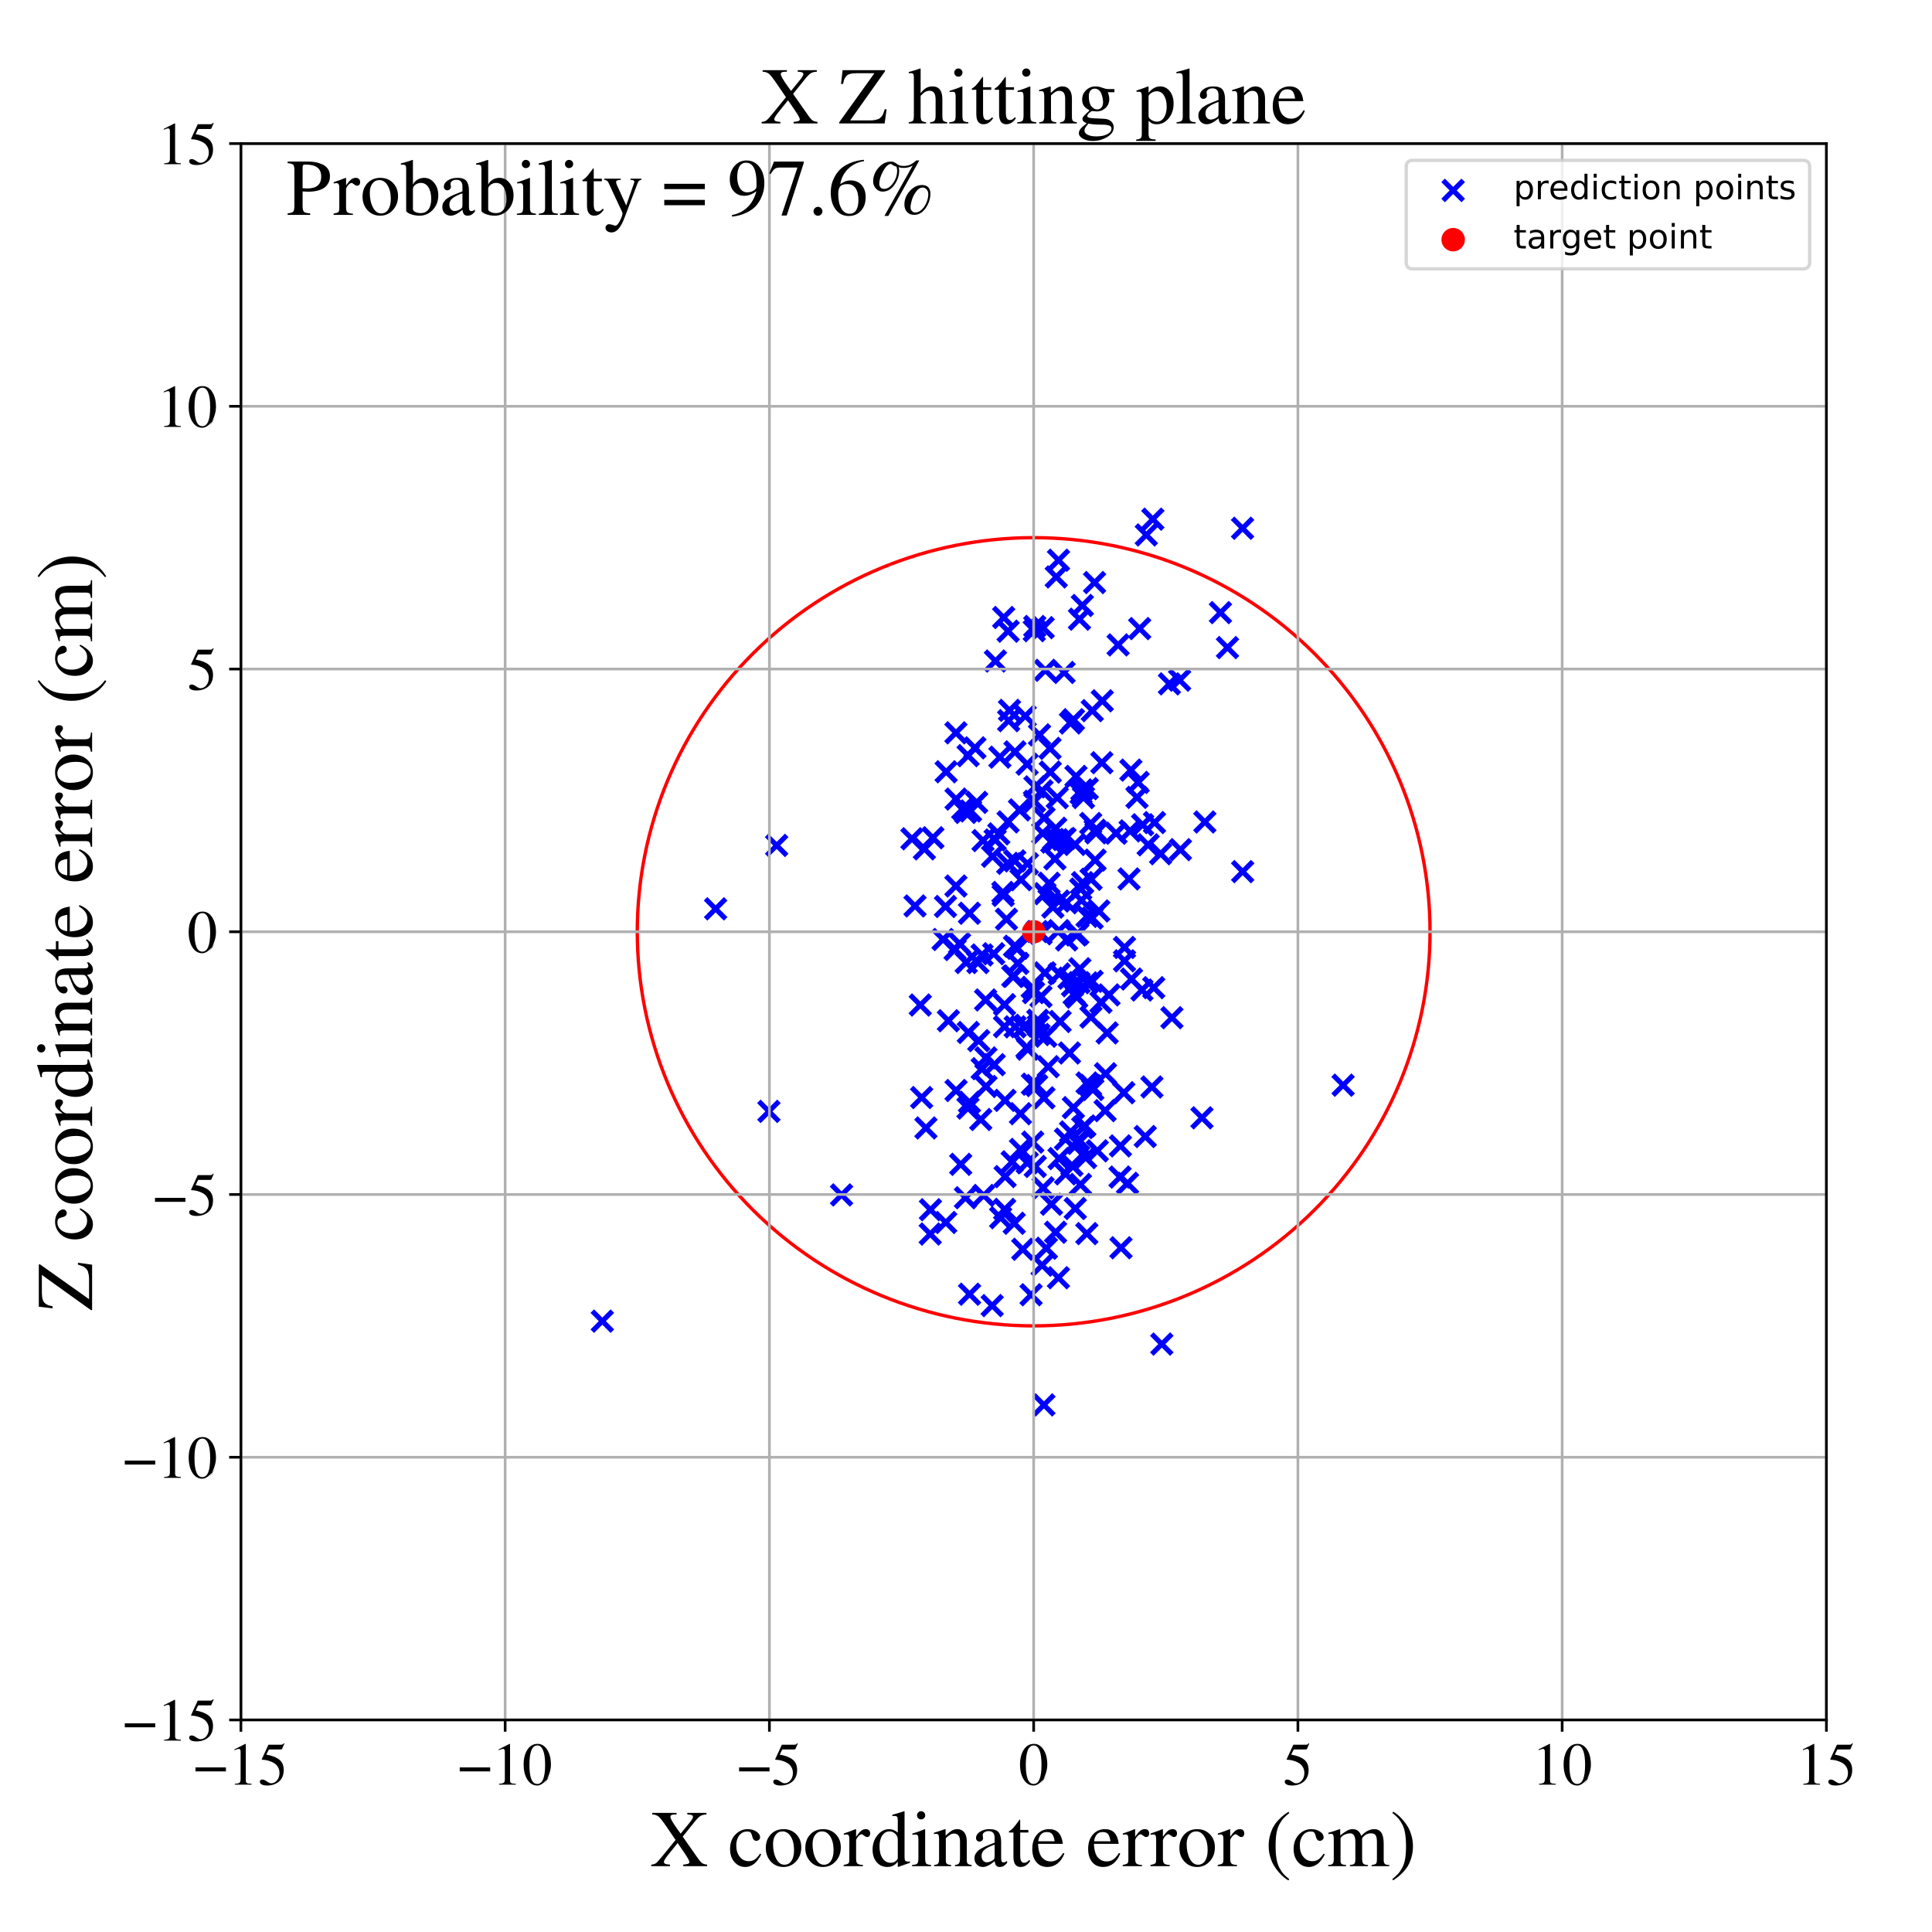 <?xml version="1.0" encoding="utf-8" standalone="no"?>
<!DOCTYPE svg PUBLIC "-//W3C//DTD SVG 1.1//EN"
  "http://www.w3.org/Graphics/SVG/1.1/DTD/svg11.dtd">
<!-- Created with matplotlib (https://matplotlib.org/) -->
<svg height="576pt" version="1.1" viewBox="0 0 576 576" width="576pt" xmlns="http://www.w3.org/2000/svg" xmlns:xlink="http://www.w3.org/1999/xlink">
 <defs>
  <style type="text/css">
*{stroke-linecap:butt;stroke-linejoin:round;}
  </style>
 </defs>
 <g id="figure_1">
  <g id="patch_1">
   <path d="M 0 576 
L 576 576 
L 576 0 
L 0 0 
z
" style="fill:#ffffff;"/>
  </g>
  <g id="axes_1">
   <g id="patch_2">
    <path d="M 71.822 512.784 
L 544.52 512.784 
L 544.52 42.802 
L 71.822 42.802 
z
" style="fill:#ffffff;"/>
   </g>
   <g id="PathCollection_1">
    <defs>
     <path d="M -3 3 
L 3 -3 
M -3 -3 
L 3 3 
" id="m098cca49c1" style="stroke:#0000ff;stroke-width:1.5;"/>
    </defs>
    <g clip-path="url(#p5d6abcf463)">
     <use style="fill:#0000ff;stroke:#0000ff;stroke-width:1.5;" x="328.628" xlink:href="#m098cca49c1" y="208.941"/>
     <use style="fill:#0000ff;stroke:#0000ff;stroke-width:1.5;" x="315.192" xlink:href="#m098cca49c1" y="250.358"/>
     <use style="fill:#0000ff;stroke:#0000ff;stroke-width:1.5;" x="299.086" xlink:href="#m098cca49c1" y="266.955"/>
     <use style="fill:#0000ff;stroke:#0000ff;stroke-width:1.5;" x="322.302" xlink:href="#m098cca49c1" y="236.552"/>
     <use style="fill:#0000ff;stroke:#0000ff;stroke-width:1.5;" x="286.421" xlink:href="#m098cca49c1" y="347.127"/>
     <use style="fill:#0000ff;stroke:#0000ff;stroke-width:1.5;" x="305.198" xlink:href="#m098cca49c1" y="306.201"/>
     <use style="fill:#0000ff;stroke:#0000ff;stroke-width:1.5;" x="322.425" xlink:href="#m098cca49c1" y="268.413"/>
     <use style="fill:#0000ff;stroke:#0000ff;stroke-width:1.5;" x="322.77" xlink:href="#m098cca49c1" y="263.151"/>
     <use style="fill:#0000ff;stroke:#0000ff;stroke-width:1.5;" x="284.994" xlink:href="#m098cca49c1" y="264.155"/>
     <use style="fill:#0000ff;stroke:#0000ff;stroke-width:1.5;" x="311.006" xlink:href="#m098cca49c1" y="187.129"/>
     <use style="fill:#0000ff;stroke:#0000ff;stroke-width:1.5;" x="315.665" xlink:href="#m098cca49c1" y="268.644"/>
     <use style="fill:#0000ff;stroke:#0000ff;stroke-width:1.5;" x="300.558" xlink:href="#m098cca49c1" y="188.181"/>
     <use style="fill:#0000ff;stroke:#0000ff;stroke-width:1.5;" x="324.019" xlink:href="#m098cca49c1" y="367.782"/>
     <use style="fill:#0000ff;stroke:#0000ff;stroke-width:1.5;" x="343.967" xlink:href="#m098cca49c1" y="294.459"/>
     <use style="fill:#0000ff;stroke:#0000ff;stroke-width:1.5;" x="321.012" xlink:href="#m098cca49c1" y="297.285"/>
     <use style="fill:#0000ff;stroke:#0000ff;stroke-width:1.5;" x="179.575" xlink:href="#m098cca49c1" y="393.886"/>
     <use style="fill:#0000ff;stroke:#0000ff;stroke-width:1.5;" x="299.48" xlink:href="#m098cca49c1" y="299.513"/>
     <use style="fill:#0000ff;stroke:#0000ff;stroke-width:1.5;" x="292.828" xlink:href="#m098cca49c1" y="318.608"/>
     <use style="fill:#0000ff;stroke:#0000ff;stroke-width:1.5;" x="325.605" xlink:href="#m098cca49c1" y="273.715"/>
     <use style="fill:#0000ff;stroke:#0000ff;stroke-width:1.5;" x="301.944" xlink:href="#m098cca49c1" y="291.093"/>
     <use style="fill:#0000ff;stroke:#0000ff;stroke-width:1.5;" x="291.8" xlink:href="#m098cca49c1" y="310.248"/>
     <use style="fill:#0000ff;stroke:#0000ff;stroke-width:1.5;" x="302.283" xlink:href="#m098cca49c1" y="290.961"/>
     <use style="fill:#0000ff;stroke:#0000ff;stroke-width:1.5;" x="276.056" xlink:href="#m098cca49c1" y="336.286"/>
     <use style="fill:#0000ff;stroke:#0000ff;stroke-width:1.5;" x="277.339" xlink:href="#m098cca49c1" y="367.908"/>
     <use style="fill:#0000ff;stroke:#0000ff;stroke-width:1.5;" x="317.521" xlink:href="#m098cca49c1" y="249.983"/>
     <use style="fill:#0000ff;stroke:#0000ff;stroke-width:1.5;" x="282.076" xlink:href="#m098cca49c1" y="230.096"/>
     <use style="fill:#0000ff;stroke:#0000ff;stroke-width:1.5;" x="303.451" xlink:href="#m098cca49c1" y="287.221"/>
     <use style="fill:#0000ff;stroke:#0000ff;stroke-width:1.5;" x="343.708" xlink:href="#m098cca49c1" y="154.785"/>
     <use style="fill:#0000ff;stroke:#0000ff;stroke-width:1.5;" x="325.593" xlink:href="#m098cca49c1" y="292.57"/>
     <use style="fill:#0000ff;stroke:#0000ff;stroke-width:1.5;" x="310.999" xlink:href="#m098cca49c1" y="354.135"/>
     <use style="fill:#0000ff;stroke:#0000ff;stroke-width:1.5;" x="308.652" xlink:href="#m098cca49c1" y="347.763"/>
     <use style="fill:#0000ff;stroke:#0000ff;stroke-width:1.5;" x="323.439" xlink:href="#m098cca49c1" y="335.678"/>
     <use style="fill:#0000ff;stroke:#0000ff;stroke-width:1.5;" x="322.117" xlink:href="#m098cca49c1" y="353.131"/>
     <use style="fill:#0000ff;stroke:#0000ff;stroke-width:1.5;" x="321.6" xlink:href="#m098cca49c1" y="339.797"/>
     <use style="fill:#0000ff;stroke:#0000ff;stroke-width:1.5;" x="275.597" xlink:href="#m098cca49c1" y="253.083"/>
     <use style="fill:#0000ff;stroke:#0000ff;stroke-width:1.5;" x="346.382" xlink:href="#m098cca49c1" y="400.717"/>
     <use style="fill:#0000ff;stroke:#0000ff;stroke-width:1.5;" x="302.375" xlink:href="#m098cca49c1" y="364.7"/>
     <use style="fill:#0000ff;stroke:#0000ff;stroke-width:1.5;" x="320.87" xlink:href="#m098cca49c1" y="278.75"/>
     <use style="fill:#0000ff;stroke:#0000ff;stroke-width:1.5;" x="278.125" xlink:href="#m098cca49c1" y="249.761"/>
     <use style="fill:#0000ff;stroke:#0000ff;stroke-width:1.5;" x="287.027" xlink:href="#m098cca49c1" y="241.133"/>
     <use style="fill:#0000ff;stroke:#0000ff;stroke-width:1.5;" x="319.574" xlink:href="#m098cca49c1" y="347.426"/>
     <use style="fill:#0000ff;stroke:#0000ff;stroke-width:1.5;" x="314.751" xlink:href="#m098cca49c1" y="246.937"/>
     <use style="fill:#0000ff;stroke:#0000ff;stroke-width:1.5;" x="311.226" xlink:href="#m098cca49c1" y="418.856"/>
     <use style="fill:#0000ff;stroke:#0000ff;stroke-width:1.5;" x="295.918" xlink:href="#m098cca49c1" y="255.305"/>
     <use style="fill:#0000ff;stroke:#0000ff;stroke-width:1.5;" x="291.175" xlink:href="#m098cca49c1" y="239.217"/>
     <use style="fill:#0000ff;stroke:#0000ff;stroke-width:1.5;" x="300.544" xlink:href="#m098cca49c1" y="245.042"/>
     <use style="fill:#0000ff;stroke:#0000ff;stroke-width:1.5;" x="341.446" xlink:href="#m098cca49c1" y="338.837"/>
     <use style="fill:#0000ff;stroke:#0000ff;stroke-width:1.5;" x="305.664" xlink:href="#m098cca49c1" y="213.473"/>
     <use style="fill:#0000ff;stroke:#0000ff;stroke-width:1.5;" x="334.208" xlink:href="#m098cca49c1" y="372.008"/>
     <use style="fill:#0000ff;stroke:#0000ff;stroke-width:1.5;" x="400.431" xlink:href="#m098cca49c1" y="323.528"/>
     <use style="fill:#0000ff;stroke:#0000ff;stroke-width:1.5;" x="351.926" xlink:href="#m098cca49c1" y="253.312"/>
     <use style="fill:#0000ff;stroke:#0000ff;stroke-width:1.5;" x="293.249" xlink:href="#m098cca49c1" y="356.412"/>
     <use style="fill:#0000ff;stroke:#0000ff;stroke-width:1.5;" x="322.689" xlink:href="#m098cca49c1" y="180.51"/>
     <use style="fill:#0000ff;stroke:#0000ff;stroke-width:1.5;" x="302.546" xlink:href="#m098cca49c1" y="256.662"/>
     <use style="fill:#0000ff;stroke:#0000ff;stroke-width:1.5;" x="330.631" xlink:href="#m098cca49c1" y="296.618"/>
     <use style="fill:#0000ff;stroke:#0000ff;stroke-width:1.5;" x="299.653" xlink:href="#m098cca49c1" y="350.784"/>
     <use style="fill:#0000ff;stroke:#0000ff;stroke-width:1.5;" x="328.228" xlink:href="#m098cca49c1" y="298.812"/>
     <use style="fill:#0000ff;stroke:#0000ff;stroke-width:1.5;" x="305.797" xlink:href="#m098cca49c1" y="305.68"/>
     <use style="fill:#0000ff;stroke:#0000ff;stroke-width:1.5;" x="285.033" xlink:href="#m098cca49c1" y="325.114"/>
     <use style="fill:#0000ff;stroke:#0000ff;stroke-width:1.5;" x="324.147" xlink:href="#m098cca49c1" y="235.128"/>
     <use style="fill:#0000ff;stroke:#0000ff;stroke-width:1.5;" x="324.093" xlink:href="#m098cca49c1" y="322.865"/>
     <use style="fill:#0000ff;stroke:#0000ff;stroke-width:1.5;" x="299.522" xlink:href="#m098cca49c1" y="360.562"/>
     <use style="fill:#0000ff;stroke:#0000ff;stroke-width:1.5;" x="311.515" xlink:href="#m098cca49c1" y="290.034"/>
     <use style="fill:#0000ff;stroke:#0000ff;stroke-width:1.5;" x="335.051" xlink:href="#m098cca49c1" y="325.783"/>
     <use style="fill:#0000ff;stroke:#0000ff;stroke-width:1.5;" x="312.512" xlink:href="#m098cca49c1" y="318.018"/>
     <use style="fill:#0000ff;stroke:#0000ff;stroke-width:1.5;" x="293.934" xlink:href="#m098cca49c1" y="315.402"/>
     <use style="fill:#0000ff;stroke:#0000ff;stroke-width:1.5;" x="326.335" xlink:href="#m098cca49c1" y="173.679"/>
     <use style="fill:#0000ff;stroke:#0000ff;stroke-width:1.5;" x="332.726" xlink:href="#m098cca49c1" y="248.409"/>
     <use style="fill:#0000ff;stroke:#0000ff;stroke-width:1.5;" x="310.655" xlink:href="#m098cca49c1" y="235.796"/>
     <use style="fill:#0000ff;stroke:#0000ff;stroke-width:1.5;" x="311.262" xlink:href="#m098cca49c1" y="243.853"/>
     <use style="fill:#0000ff;stroke:#0000ff;stroke-width:1.5;" x="271.88" xlink:href="#m098cca49c1" y="250.072"/>
     <use style="fill:#0000ff;stroke:#0000ff;stroke-width:1.5;" x="286.075" xlink:href="#m098cca49c1" y="281.323"/>
     <use style="fill:#0000ff;stroke:#0000ff;stroke-width:1.5;" x="328.501" xlink:href="#m098cca49c1" y="227.39"/>
     <use style="fill:#0000ff;stroke:#0000ff;stroke-width:1.5;" x="229.241" xlink:href="#m098cca49c1" y="331.345"/>
     <use style="fill:#0000ff;stroke:#0000ff;stroke-width:1.5;" x="300.713" xlink:href="#m098cca49c1" y="214.855"/>
     <use style="fill:#0000ff;stroke:#0000ff;stroke-width:1.5;" x="324.088" xlink:href="#m098cca49c1" y="273.205"/>
     <use style="fill:#0000ff;stroke:#0000ff;stroke-width:1.5;" x="326.52" xlink:href="#m098cca49c1" y="247.523"/>
     <use style="fill:#0000ff;stroke:#0000ff;stroke-width:1.5;" x="315.795" xlink:href="#m098cca49c1" y="290.366"/>
     <use style="fill:#0000ff;stroke:#0000ff;stroke-width:1.5;" x="306.177" xlink:href="#m098cca49c1" y="312.287"/>
     <use style="fill:#0000ff;stroke:#0000ff;stroke-width:1.5;" x="311.548" xlink:href="#m098cca49c1" y="266.433"/>
     <use style="fill:#0000ff;stroke:#0000ff;stroke-width:1.5;" x="314.705" xlink:href="#m098cca49c1" y="367.378"/>
     <use style="fill:#0000ff;stroke:#0000ff;stroke-width:1.5;" x="289.024" xlink:href="#m098cca49c1" y="272.273"/>
     <use style="fill:#0000ff;stroke:#0000ff;stroke-width:1.5;" x="303.946" xlink:href="#m098cca49c1" y="241.454"/>
     <use style="fill:#0000ff;stroke:#0000ff;stroke-width:1.5;" x="316.057" xlink:href="#m098cca49c1" y="304.54"/>
     <use style="fill:#0000ff;stroke:#0000ff;stroke-width:1.5;" x="277.406" xlink:href="#m098cca49c1" y="360.663"/>
     <use style="fill:#0000ff;stroke:#0000ff;stroke-width:1.5;" x="313.58" xlink:href="#m098cca49c1" y="251.063"/>
     <use style="fill:#0000ff;stroke:#0000ff;stroke-width:1.5;" x="329.468" xlink:href="#m098cca49c1" y="331.122"/>
     <use style="fill:#0000ff;stroke:#0000ff;stroke-width:1.5;" x="309.072" xlink:href="#m098cca49c1" y="323.643"/>
     <use style="fill:#0000ff;stroke:#0000ff;stroke-width:1.5;" x="300.445" xlink:href="#m098cca49c1" y="257.395"/>
     <use style="fill:#0000ff;stroke:#0000ff;stroke-width:1.5;" x="308.496" xlink:href="#m098cca49c1" y="186.78"/>
     <use style="fill:#0000ff;stroke:#0000ff;stroke-width:1.5;" x="288.693" xlink:href="#m098cca49c1" y="307.817"/>
     <use style="fill:#0000ff;stroke:#0000ff;stroke-width:1.5;" x="311.661" xlink:href="#m098cca49c1" y="199.847"/>
     <use style="fill:#0000ff;stroke:#0000ff;stroke-width:1.5;" x="314.503" xlink:href="#m098cca49c1" y="256.063"/>
     <use style="fill:#0000ff;stroke:#0000ff;stroke-width:1.5;" x="292.399" xlink:href="#m098cca49c1" y="333.759"/>
     <use style="fill:#0000ff;stroke:#0000ff;stroke-width:1.5;" x="343.427" xlink:href="#m098cca49c1" y="324.067"/>
     <use style="fill:#0000ff;stroke:#0000ff;stroke-width:1.5;" x="281.959" xlink:href="#m098cca49c1" y="364.463"/>
     <use style="fill:#0000ff;stroke:#0000ff;stroke-width:1.5;" x="315.583" xlink:href="#m098cca49c1" y="167.023"/>
     <use style="fill:#0000ff;stroke:#0000ff;stroke-width:1.5;" x="309.912" xlink:href="#m098cca49c1" y="219.092"/>
     <use style="fill:#0000ff;stroke:#0000ff;stroke-width:1.5;" x="307.754" xlink:href="#m098cca49c1" y="294.363"/>
     <use style="fill:#0000ff;stroke:#0000ff;stroke-width:1.5;" x="326.493" xlink:href="#m098cca49c1" y="256.42"/>
     <use style="fill:#0000ff;stroke:#0000ff;stroke-width:1.5;" x="309.209" xlink:href="#m098cca49c1" y="277.722"/>
     <use style="fill:#0000ff;stroke:#0000ff;stroke-width:1.5;" x="306.219" xlink:href="#m098cca49c1" y="227.825"/>
     <use style="fill:#0000ff;stroke:#0000ff;stroke-width:1.5;" x="302.599" xlink:href="#m098cca49c1" y="224.161"/>
     <use style="fill:#0000ff;stroke:#0000ff;stroke-width:1.5;" x="293.84" xlink:href="#m098cca49c1" y="298.125"/>
     <use style="fill:#0000ff;stroke:#0000ff;stroke-width:1.5;" x="309.408" xlink:href="#m098cca49c1" y="304.186"/>
     <use style="fill:#0000ff;stroke:#0000ff;stroke-width:1.5;" x="306.313" xlink:href="#m098cca49c1" y="257.507"/>
     <use style="fill:#0000ff;stroke:#0000ff;stroke-width:1.5;" x="321.936" xlink:href="#m098cca49c1" y="288.815"/>
     <use style="fill:#0000ff;stroke:#0000ff;stroke-width:1.5;" x="288.625" xlink:href="#m098cca49c1" y="225.287"/>
     <use style="fill:#0000ff;stroke:#0000ff;stroke-width:1.5;" x="313.885" xlink:href="#m098cca49c1" y="270.434"/>
     <use style="fill:#0000ff;stroke:#0000ff;stroke-width:1.5;" x="299" xlink:href="#m098cca49c1" y="266.069"/>
     <use style="fill:#0000ff;stroke:#0000ff;stroke-width:1.5;" x="320.247" xlink:href="#m098cca49c1" y="296.365"/>
     <use style="fill:#0000ff;stroke:#0000ff;stroke-width:1.5;" x="296.688" xlink:href="#m098cca49c1" y="250.423"/>
     <use style="fill:#0000ff;stroke:#0000ff;stroke-width:1.5;" x="313.053" xlink:href="#m098cca49c1" y="223.117"/>
     <use style="fill:#0000ff;stroke:#0000ff;stroke-width:1.5;" x="303.31" xlink:href="#m098cca49c1" y="282.718"/>
     <use style="fill:#0000ff;stroke:#0000ff;stroke-width:1.5;" x="344.202" xlink:href="#m098cca49c1" y="245.236"/>
     <use style="fill:#0000ff;stroke:#0000ff;stroke-width:1.5;" x="335.263" xlink:href="#m098cca49c1" y="286.456"/>
     <use style="fill:#0000ff;stroke:#0000ff;stroke-width:1.5;" x="304.39" xlink:href="#m098cca49c1" y="262.259"/>
     <use style="fill:#0000ff;stroke:#0000ff;stroke-width:1.5;" x="322.802" xlink:href="#m098cca49c1" y="336.189"/>
     <use style="fill:#0000ff;stroke:#0000ff;stroke-width:1.5;" x="314.912" xlink:href="#m098cca49c1" y="172.005"/>
     <use style="fill:#0000ff;stroke:#0000ff;stroke-width:1.5;" x="351.687" xlink:href="#m098cca49c1" y="202.784"/>
     <use style="fill:#0000ff;stroke:#0000ff;stroke-width:1.5;" x="306.257" xlink:href="#m098cca49c1" y="346.682"/>
     <use style="fill:#0000ff;stroke:#0000ff;stroke-width:1.5;" x="339.775" xlink:href="#m098cca49c1" y="187.403"/>
     <use style="fill:#0000ff;stroke:#0000ff;stroke-width:1.5;" x="359.21" xlink:href="#m098cca49c1" y="245.066"/>
     <use style="fill:#0000ff;stroke:#0000ff;stroke-width:1.5;" x="302.655" xlink:href="#m098cca49c1" y="306.134"/>
     <use style="fill:#0000ff;stroke:#0000ff;stroke-width:1.5;" x="282.754" xlink:href="#m098cca49c1" y="304.317"/>
     <use style="fill:#0000ff;stroke:#0000ff;stroke-width:1.5;" x="314.099" xlink:href="#m098cca49c1" y="250.278"/>
     <use style="fill:#0000ff;stroke:#0000ff;stroke-width:1.5;" x="330.085" xlink:href="#m098cca49c1" y="307.953"/>
     <use style="fill:#0000ff;stroke:#0000ff;stroke-width:1.5;" x="319.146" xlink:href="#m098cca49c1" y="215.548"/>
     <use style="fill:#0000ff;stroke:#0000ff;stroke-width:1.5;" x="311.227" xlink:href="#m098cca49c1" y="327.31"/>
     <use style="fill:#0000ff;stroke:#0000ff;stroke-width:1.5;" x="296.773" xlink:href="#m098cca49c1" y="197.075"/>
     <use style="fill:#0000ff;stroke:#0000ff;stroke-width:1.5;" x="291.551" xlink:href="#m098cca49c1" y="286.977"/>
     <use style="fill:#0000ff;stroke:#0000ff;stroke-width:1.5;" x="296.408" xlink:href="#m098cca49c1" y="317.415"/>
     <use style="fill:#0000ff;stroke:#0000ff;stroke-width:1.5;" x="298.327" xlink:href="#m098cca49c1" y="363.051"/>
     <use style="fill:#0000ff;stroke:#0000ff;stroke-width:1.5;" x="321.343" xlink:href="#m098cca49c1" y="340.879"/>
     <use style="fill:#0000ff;stroke:#0000ff;stroke-width:1.5;" x="250.9" xlink:href="#m098cca49c1" y="356.253"/>
     <use style="fill:#0000ff;stroke:#0000ff;stroke-width:1.5;" x="370.451" xlink:href="#m098cca49c1" y="157.493"/>
     <use style="fill:#0000ff;stroke:#0000ff;stroke-width:1.5;" x="310.354" xlink:href="#m098cca49c1" y="297.115"/>
     <use style="fill:#0000ff;stroke:#0000ff;stroke-width:1.5;" x="317.003" xlink:href="#m098cca49c1" y="250.287"/>
     <use style="fill:#0000ff;stroke:#0000ff;stroke-width:1.5;" x="323.019" xlink:href="#m098cca49c1" y="237.773"/>
     <use style="fill:#0000ff;stroke:#0000ff;stroke-width:1.5;" x="318.685" xlink:href="#m098cca49c1" y="291.621"/>
     <use style="fill:#0000ff;stroke:#0000ff;stroke-width:1.5;" x="334.041" xlink:href="#m098cca49c1" y="341.631"/>
     <use style="fill:#0000ff;stroke:#0000ff;stroke-width:1.5;" x="315.704" xlink:href="#m098cca49c1" y="277.448"/>
     <use style="fill:#0000ff;stroke:#0000ff;stroke-width:1.5;" x="293.959" xlink:href="#m098cca49c1" y="323.919"/>
     <use style="fill:#0000ff;stroke:#0000ff;stroke-width:1.5;" x="337.158" xlink:href="#m098cca49c1" y="229.6"/>
     <use style="fill:#0000ff;stroke:#0000ff;stroke-width:1.5;" x="325.81" xlink:href="#m098cca49c1" y="324.824"/>
     <use style="fill:#0000ff;stroke:#0000ff;stroke-width:1.5;" x="325.177" xlink:href="#m098cca49c1" y="245.497"/>
     <use style="fill:#0000ff;stroke:#0000ff;stroke-width:1.5;" x="321.704" xlink:href="#m098cca49c1" y="292.976"/>
     <use style="fill:#0000ff;stroke:#0000ff;stroke-width:1.5;" x="299.481" xlink:href="#m098cca49c1" y="306.087"/>
     <use style="fill:#0000ff;stroke:#0000ff;stroke-width:1.5;" x="285" xlink:href="#m098cca49c1" y="218.484"/>
     <use style="fill:#0000ff;stroke:#0000ff;stroke-width:1.5;" x="285.04" xlink:href="#m098cca49c1" y="238.232"/>
     <use style="fill:#0000ff;stroke:#0000ff;stroke-width:1.5;" x="312.766" xlink:href="#m098cca49c1" y="263.338"/>
     <use style="fill:#0000ff;stroke:#0000ff;stroke-width:1.5;" x="289.054" xlink:href="#m098cca49c1" y="385.856"/>
     <use style="fill:#0000ff;stroke:#0000ff;stroke-width:1.5;" x="338.973" xlink:href="#m098cca49c1" y="237.725"/>
     <use style="fill:#0000ff;stroke:#0000ff;stroke-width:1.5;" x="318.851" xlink:href="#m098cca49c1" y="313.937"/>
     <use style="fill:#0000ff;stroke:#0000ff;stroke-width:1.5;" x="325.15" xlink:href="#m098cca49c1" y="323.634"/>
     <use style="fill:#0000ff;stroke:#0000ff;stroke-width:1.5;" x="311.961" xlink:href="#m098cca49c1" y="372.149"/>
     <use style="fill:#0000ff;stroke:#0000ff;stroke-width:1.5;" x="339.321" xlink:href="#m098cca49c1" y="233.264"/>
     <use style="fill:#0000ff;stroke:#0000ff;stroke-width:1.5;" x="358.348" xlink:href="#m098cca49c1" y="333.258"/>
     <use style="fill:#0000ff;stroke:#0000ff;stroke-width:1.5;" x="292.782" xlink:href="#m098cca49c1" y="284.703"/>
     <use style="fill:#0000ff;stroke:#0000ff;stroke-width:1.5;" x="290.651" xlink:href="#m098cca49c1" y="222.96"/>
     <use style="fill:#0000ff;stroke:#0000ff;stroke-width:1.5;" x="340.662" xlink:href="#m098cca49c1" y="245.892"/>
     <use style="fill:#0000ff;stroke:#0000ff;stroke-width:1.5;" x="308.413" xlink:href="#m098cca49c1" y="238.887"/>
     <use style="fill:#0000ff;stroke:#0000ff;stroke-width:1.5;" x="287.882" xlink:href="#m098cca49c1" y="242.212"/>
     <use style="fill:#0000ff;stroke:#0000ff;stroke-width:1.5;" x="321.332" xlink:href="#m098cca49c1" y="278.428"/>
     <use style="fill:#0000ff;stroke:#0000ff;stroke-width:1.5;" x="299.231" xlink:href="#m098cca49c1" y="184.101"/>
     <use style="fill:#0000ff;stroke:#0000ff;stroke-width:1.5;" x="309.572" xlink:href="#m098cca49c1" y="305.871"/>
     <use style="fill:#0000ff;stroke:#0000ff;stroke-width:1.5;" x="341.757" xlink:href="#m098cca49c1" y="159.484"/>
     <use style="fill:#0000ff;stroke:#0000ff;stroke-width:1.5;" x="324.103" xlink:href="#m098cca49c1" y="293.029"/>
     <use style="fill:#0000ff;stroke:#0000ff;stroke-width:1.5;" x="348.643" xlink:href="#m098cca49c1" y="203.886"/>
     <use style="fill:#0000ff;stroke:#0000ff;stroke-width:1.5;" x="322.533" xlink:href="#m098cca49c1" y="235.517"/>
     <use style="fill:#0000ff;stroke:#0000ff;stroke-width:1.5;" x="298.099" xlink:href="#m098cca49c1" y="225.733"/>
     <use style="fill:#0000ff;stroke:#0000ff;stroke-width:1.5;" x="299.626" xlink:href="#m098cca49c1" y="328.053"/>
     <use style="fill:#0000ff;stroke:#0000ff;stroke-width:1.5;" x="370.486" xlink:href="#m098cca49c1" y="259.866"/>
     <use style="fill:#0000ff;stroke:#0000ff;stroke-width:1.5;" x="308.139" xlink:href="#m098cca49c1" y="295.939"/>
     <use style="fill:#0000ff;stroke:#0000ff;stroke-width:1.5;" x="342.303" xlink:href="#m098cca49c1" y="251.868"/>
     <use style="fill:#0000ff;stroke:#0000ff;stroke-width:1.5;" x="326.756" xlink:href="#m098cca49c1" y="248.302"/>
     <use style="fill:#0000ff;stroke:#0000ff;stroke-width:1.5;" x="310.679" xlink:href="#m098cca49c1" y="377.205"/>
     <use style="fill:#0000ff;stroke:#0000ff;stroke-width:1.5;" x="313.483" xlink:href="#m098cca49c1" y="359.03"/>
     <use style="fill:#0000ff;stroke:#0000ff;stroke-width:1.5;" x="320.781" xlink:href="#m098cca49c1" y="231.473"/>
     <use style="fill:#0000ff;stroke:#0000ff;stroke-width:1.5;" x="289.028" xlink:href="#m098cca49c1" y="328.612"/>
     <use style="fill:#0000ff;stroke:#0000ff;stroke-width:1.5;" x="287.84" xlink:href="#m098cca49c1" y="357.087"/>
     <use style="fill:#0000ff;stroke:#0000ff;stroke-width:1.5;" x="325.291" xlink:href="#m098cca49c1" y="262.148"/>
     <use style="fill:#0000ff;stroke:#0000ff;stroke-width:1.5;" x="336.921" xlink:href="#m098cca49c1" y="247.721"/>
     <use style="fill:#0000ff;stroke:#0000ff;stroke-width:1.5;" x="315.208" xlink:href="#m098cca49c1" y="237.812"/>
     <use style="fill:#0000ff;stroke:#0000ff;stroke-width:1.5;" x="293.077" xlink:href="#m098cca49c1" y="250.602"/>
     <use style="fill:#0000ff;stroke:#0000ff;stroke-width:1.5;" x="307.892" xlink:href="#m098cca49c1" y="340.497"/>
     <use style="fill:#0000ff;stroke:#0000ff;stroke-width:1.5;" x="231.551" xlink:href="#m098cca49c1" y="252.047"/>
     <use style="fill:#0000ff;stroke:#0000ff;stroke-width:1.5;" x="284.74" xlink:href="#m098cca49c1" y="283.092"/>
     <use style="fill:#0000ff;stroke:#0000ff;stroke-width:1.5;" x="333.355" xlink:href="#m098cca49c1" y="192.274"/>
     <use style="fill:#0000ff;stroke:#0000ff;stroke-width:1.5;" x="329.598" xlink:href="#m098cca49c1" y="320.119"/>
     <use style="fill:#0000ff;stroke:#0000ff;stroke-width:1.5;" x="315.74" xlink:href="#m098cca49c1" y="345.41"/>
     <use style="fill:#0000ff;stroke:#0000ff;stroke-width:1.5;" x="327.587" xlink:href="#m098cca49c1" y="271.577"/>
     <use style="fill:#0000ff;stroke:#0000ff;stroke-width:1.5;" x="323.662" xlink:href="#m098cca49c1" y="345.118"/>
     <use style="fill:#0000ff;stroke:#0000ff;stroke-width:1.5;" x="320.035" xlink:href="#m098cca49c1" y="214.564"/>
     <use style="fill:#0000ff;stroke:#0000ff;stroke-width:1.5;" x="304.242" xlink:href="#m098cca49c1" y="342.68"/>
     <use style="fill:#0000ff;stroke:#0000ff;stroke-width:1.5;" x="300.063" xlink:href="#m098cca49c1" y="274.048"/>
     <use style="fill:#0000ff;stroke:#0000ff;stroke-width:1.5;" x="319.168" xlink:href="#m098cca49c1" y="337.472"/>
     <use style="fill:#0000ff;stroke:#0000ff;stroke-width:1.5;" x="274.372" xlink:href="#m098cca49c1" y="299.636"/>
     <use style="fill:#0000ff;stroke:#0000ff;stroke-width:1.5;" x="274.776" xlink:href="#m098cca49c1" y="327.216"/>
     <use style="fill:#0000ff;stroke:#0000ff;stroke-width:1.5;" x="336.158" xlink:href="#m098cca49c1" y="352.789"/>
     <use style="fill:#0000ff;stroke:#0000ff;stroke-width:1.5;" x="310.377" xlink:href="#m098cca49c1" y="278.407"/>
     <use style="fill:#0000ff;stroke:#0000ff;stroke-width:1.5;" x="335.252" xlink:href="#m098cca49c1" y="282.469"/>
     <use style="fill:#0000ff;stroke:#0000ff;stroke-width:1.5;" x="340.453" xlink:href="#m098cca49c1" y="295.161"/>
     <use style="fill:#0000ff;stroke:#0000ff;stroke-width:1.5;" x="297.781" xlink:href="#m098cca49c1" y="248.602"/>
     <use style="fill:#0000ff;stroke:#0000ff;stroke-width:1.5;" x="318.003" xlink:href="#m098cca49c1" y="280.228"/>
     <use style="fill:#0000ff;stroke:#0000ff;stroke-width:1.5;" x="308.548" xlink:href="#m098cca49c1" y="234.597"/>
     <use style="fill:#0000ff;stroke:#0000ff;stroke-width:1.5;" x="317.665" xlink:href="#m098cca49c1" y="339.613"/>
     <use style="fill:#0000ff;stroke:#0000ff;stroke-width:1.5;" x="321.827" xlink:href="#m098cca49c1" y="184.603"/>
     <use style="fill:#0000ff;stroke:#0000ff;stroke-width:1.5;" x="365.954" xlink:href="#m098cca49c1" y="193.07"/>
     <use style="fill:#0000ff;stroke:#0000ff;stroke-width:1.5;" x="325.647" xlink:href="#m098cca49c1" y="211.864"/>
     <use style="fill:#0000ff;stroke:#0000ff;stroke-width:1.5;" x="337.335" xlink:href="#m098cca49c1" y="291.889"/>
     <use style="fill:#0000ff;stroke:#0000ff;stroke-width:1.5;" x="304.234" xlink:href="#m098cca49c1" y="332.036"/>
     <use style="fill:#0000ff;stroke:#0000ff;stroke-width:1.5;" x="363.859" xlink:href="#m098cca49c1" y="182.643"/>
     <use style="fill:#0000ff;stroke:#0000ff;stroke-width:1.5;" x="309.772" xlink:href="#m098cca49c1" y="308.441"/>
     <use style="fill:#0000ff;stroke:#0000ff;stroke-width:1.5;" x="313.126" xlink:href="#m098cca49c1" y="230.181"/>
     <use style="fill:#0000ff;stroke:#0000ff;stroke-width:1.5;" x="349.386" xlink:href="#m098cca49c1" y="303.413"/>
     <use style="fill:#0000ff;stroke:#0000ff;stroke-width:1.5;" x="317.699" xlink:href="#m098cca49c1" y="349.974"/>
     <use style="fill:#0000ff;stroke:#0000ff;stroke-width:1.5;" x="325.252" xlink:href="#m098cca49c1" y="303.24"/>
     <use style="fill:#0000ff;stroke:#0000ff;stroke-width:1.5;" x="281.161" xlink:href="#m098cca49c1" y="280.094"/>
     <use style="fill:#0000ff;stroke:#0000ff;stroke-width:1.5;" x="304.92" xlink:href="#m098cca49c1" y="372.455"/>
     <use style="fill:#0000ff;stroke:#0000ff;stroke-width:1.5;" x="288.056" xlink:href="#m098cca49c1" y="286.961"/>
     <use style="fill:#0000ff;stroke:#0000ff;stroke-width:1.5;" x="296.246" xlink:href="#m098cca49c1" y="284.342"/>
     <use style="fill:#0000ff;stroke:#0000ff;stroke-width:1.5;" x="306.413" xlink:href="#m098cca49c1" y="312.798"/>
     <use style="fill:#0000ff;stroke:#0000ff;stroke-width:1.5;" x="320.017" xlink:href="#m098cca49c1" y="330.221"/>
     <use style="fill:#0000ff;stroke:#0000ff;stroke-width:1.5;" x="315.559" xlink:href="#m098cca49c1" y="380.937"/>
     <use style="fill:#0000ff;stroke:#0000ff;stroke-width:1.5;" x="336.603" xlink:href="#m098cca49c1" y="262.04"/>
     <use style="fill:#0000ff;stroke:#0000ff;stroke-width:1.5;" x="319.754" xlink:href="#m098cca49c1" y="293.892"/>
     <use style="fill:#0000ff;stroke:#0000ff;stroke-width:1.5;" x="327.137" xlink:href="#m098cca49c1" y="343.103"/>
     <use style="fill:#0000ff;stroke:#0000ff;stroke-width:1.5;" x="317.244" xlink:href="#m098cca49c1" y="200.479"/>
     <use style="fill:#0000ff;stroke:#0000ff;stroke-width:1.5;" x="300.966" xlink:href="#m098cca49c1" y="211.788"/>
     <use style="fill:#0000ff;stroke:#0000ff;stroke-width:1.5;" x="295.805" xlink:href="#m098cca49c1" y="389.246"/>
     <use style="fill:#0000ff;stroke:#0000ff;stroke-width:1.5;" x="307.399" xlink:href="#m098cca49c1" y="386.009"/>
     <use style="fill:#0000ff;stroke:#0000ff;stroke-width:1.5;" x="307.8" xlink:href="#m098cca49c1" y="323.23"/>
     <use style="fill:#0000ff;stroke:#0000ff;stroke-width:1.5;" x="310.891" xlink:href="#m098cca49c1" y="248.424"/>
     <use style="fill:#0000ff;stroke:#0000ff;stroke-width:1.5;" x="333.92" xlink:href="#m098cca49c1" y="350.925"/>
     <use style="fill:#0000ff;stroke:#0000ff;stroke-width:1.5;" x="346.014" xlink:href="#m098cca49c1" y="254.523"/>
     <use style="fill:#0000ff;stroke:#0000ff;stroke-width:1.5;" x="288.581" xlink:href="#m098cca49c1" y="330.358"/>
     <use style="fill:#0000ff;stroke:#0000ff;stroke-width:1.5;" x="281.883" xlink:href="#m098cca49c1" y="270.254"/>
     <use style="fill:#0000ff;stroke:#0000ff;stroke-width:1.5;" x="272.794" xlink:href="#m098cca49c1" y="270.093"/>
     <use style="fill:#0000ff;stroke:#0000ff;stroke-width:1.5;" x="213.351" xlink:href="#m098cca49c1" y="270.955"/>
     <use style="fill:#0000ff;stroke:#0000ff;stroke-width:1.5;" x="322.207" xlink:href="#m098cca49c1" y="265.066"/>
     <use style="fill:#0000ff;stroke:#0000ff;stroke-width:1.5;" x="289.366" xlink:href="#m098cca49c1" y="241.773"/>
     <use style="fill:#0000ff;stroke:#0000ff;stroke-width:1.5;" x="308.353" xlink:href="#m098cca49c1" y="188.033"/>
     <use style="fill:#0000ff;stroke:#0000ff;stroke-width:1.5;" x="317.929" xlink:href="#m098cca49c1" y="269.143"/>
     <use style="fill:#0000ff;stroke:#0000ff;stroke-width:1.5;" x="320.479" xlink:href="#m098cca49c1" y="251.758"/>
     <use style="fill:#0000ff;stroke:#0000ff;stroke-width:1.5;" x="301.76" xlink:href="#m098cca49c1" y="346.371"/>
     <use style="fill:#0000ff;stroke:#0000ff;stroke-width:1.5;" x="302.456" xlink:href="#m098cca49c1" y="282.12"/>
     <use style="fill:#0000ff;stroke:#0000ff;stroke-width:1.5;" x="320.577" xlink:href="#m098cca49c1" y="360.301"/>
     <use style="fill:#0000ff;stroke:#0000ff;stroke-width:1.5;" x="311.795" xlink:href="#m098cca49c1" y="308.944"/>
    </g>
   </g>
   <g id="PathCollection_2">
    <defs>
     <path d="M 0 3 
C 0.796 3 1.559 2.684 2.121 2.121 
C 2.684 1.559 3 0.796 3 0 
C 3 -0.796 2.684 -1.559 2.121 -2.121 
C 1.559 -2.684 0.796 -3 0 -3 
C -0.796 -3 -1.559 -2.684 -2.121 -2.121 
C -2.684 -1.559 -3 -0.796 -3 0 
C -3 0.796 -2.684 1.559 -2.121 2.121 
C -1.559 2.684 -0.796 3 0 3 
z
" id="m07356b5ca9" style="stroke:#ff0000;"/>
    </defs>
    <g clip-path="url(#p5d6abcf463)">
     <use style="fill:#ff0000;stroke:#ff0000;" x="308.171" xlink:href="#m07356b5ca9" y="277.793"/>
    </g>
   </g>
   <g id="patch_3">
    <path clip-path="url(#p5d6abcf463)" d="M 308.171 395.288 
C 339.511 395.288 369.572 382.908 391.733 360.875 
C 413.894 338.841 426.346 308.953 426.346 277.793 
C 426.346 246.633 413.894 216.745 391.733 194.711 
C 369.572 172.677 339.511 160.297 308.171 160.297 
C 276.831 160.297 246.77 172.677 224.609 194.711 
C 202.448 216.745 189.997 246.633 189.997 277.793 
C 189.997 308.953 202.448 338.841 224.609 360.875 
C 246.77 382.908 276.831 395.288 308.171 395.288 
z
" style="fill:none;stroke:#ff0000;stroke-linejoin:miter;"/>
   </g>
   <g id="matplotlib.axis_1">
    <g id="xtick_1">
     <g id="line2d_1">
      <path clip-path="url(#p5d6abcf463)" d="M 71.822 512.784 
L 71.822 42.802 
" style="fill:none;stroke:#b0b0b0;stroke-linecap:square;stroke-width:0.8;"/>
     </g>
     <g id="line2d_2">
      <defs>
       <path d="M 0 0 
L 0 3.5 
" id="m77343e1f4a" style="stroke:#000000;stroke-width:0.8;"/>
      </defs>
      <g>
       <use style="stroke:#000000;stroke-width:0.8;" x="71.822" xlink:href="#m77343e1f4a" y="512.784"/>
      </g>
     </g>
     <g id="text_1">
      <!-- −15 -->
      <defs>
       <path d="M 3 22 
L 3 28.594 
L 53.406 28.594 
L 53.406 22 
z
" id="FreeSerif-8722"/>
       <path d="M 18.297 59.297 
Q 16.5 59.297 11.094 57.094 
L 11.094 58.5 
L 29.094 67.594 
L 29.906 67.406 
L 29.906 7.406 
Q 29.906 3.797 31.703 2.688 
Q 33.5 1.594 39.406 1.5 
L 39.406 0 
L 11.797 0 
L 11.797 1.5 
Q 17.406 1.703 19.344 3.141 
Q 21.297 4.594 21.297 9.297 
L 21.297 54.594 
Q 21.297 59.297 18.297 59.297 
z
" id="FreeSerif-49"/>
       <path d="M 35.703 19.406 
Q 35.703 24.703 33.344 28.797 
Q 31 32.906 27.641 35.156 
Q 24.297 37.406 20.141 38.844 
Q 16 40.297 12.953 40.75 
Q 9.906 41.203 7.594 41.203 
Q 6.406 41.203 6.406 42 
Q 6.406 42.297 6.5 42.5 
L 17.406 66.203 
L 38.297 66.203 
Q 39.906 66.203 40.844 66.703 
Q 41.797 67.203 42.906 68.797 
L 43.797 68.094 
L 40 59.203 
Q 39.594 58.297 37.703 58.297 
L 18.094 58.297 
L 13.906 49.797 
Q 28.5 47.203 35.594 41.344 
Q 42.703 35.5 42.703 24.203 
Q 42.703 18.297 40.844 13.688 
Q 39 9.094 36.141 6.297 
Q 33.297 3.5 29.547 1.703 
Q 25.797 -0.094 22.344 -0.75 
Q 18.906 -1.406 15.406 -1.406 
Q 9.797 -1.406 6.5 0.25 
Q 3.203 1.906 3.203 4.797 
Q 3.203 8.5 7.5 8.5 
Q 10.297 8.5 14.75 5.391 
Q 19.203 2.297 21.797 2.297 
Q 27.703 2.297 31.703 7.25 
Q 35.703 12.203 35.703 19.406 
z
" id="FreeSerif-53"/>
      </defs>
      <g transform="translate(57.746 532.077)scale(0.18 -0.18)">
       <use xlink:href="#FreeSerif-8722"/>
       <use x="56.4" xlink:href="#FreeSerif-49"/>
       <use x="106.4" xlink:href="#FreeSerif-53"/>
      </g>
     </g>
    </g>
    <g id="xtick_2">
     <g id="line2d_3">
      <path clip-path="url(#p5d6abcf463)" d="M 150.605 512.784 
L 150.605 42.802 
" style="fill:none;stroke:#b0b0b0;stroke-linecap:square;stroke-width:0.8;"/>
     </g>
     <g id="line2d_4">
      <g>
       <use style="stroke:#000000;stroke-width:0.8;" x="150.605" xlink:href="#m77343e1f4a" y="512.784"/>
      </g>
     </g>
     <g id="text_2">
      <!-- −10 -->
      <defs>
       <path d="M 47.594 17.797 
Q 35.203 -1.406 25 -1.406 
Q 14.797 -1.406 8.594 8.391 
Q 2.406 18.203 2.406 33.594 
Q 2.406 48.094 8.594 57.844 
Q 14.797 67.594 25.406 67.594 
Q 35.203 67.594 41.391 58 
Q 47.594 48.406 47.594 33 
Q 47.594 17.797 35.203 -1.406 
z
M 25.094 65 
Q 12 65 12 32.703 
Q 12 1.203 25 1.203 
Q 38 1.203 38 32.797 
Q 38 48.5 34.703 56.75 
Q 31.406 65 25.094 65 
z
" id="FreeSerif-48"/>
      </defs>
      <g transform="translate(136.529 532.077)scale(0.18 -0.18)">
       <use xlink:href="#FreeSerif-8722"/>
       <use x="56.4" xlink:href="#FreeSerif-49"/>
       <use x="106.4" xlink:href="#FreeSerif-48"/>
      </g>
     </g>
    </g>
    <g id="xtick_3">
     <g id="line2d_5">
      <path clip-path="url(#p5d6abcf463)" d="M 229.388 512.784 
L 229.388 42.802 
" style="fill:none;stroke:#b0b0b0;stroke-linecap:square;stroke-width:0.8;"/>
     </g>
     <g id="line2d_6">
      <g>
       <use style="stroke:#000000;stroke-width:0.8;" x="229.388" xlink:href="#m77343e1f4a" y="512.784"/>
      </g>
     </g>
     <g id="text_3">
      <!-- −5 -->
      <g transform="translate(219.812 532.077)scale(0.18 -0.18)">
       <use xlink:href="#FreeSerif-8722"/>
       <use x="56.4" xlink:href="#FreeSerif-53"/>
      </g>
     </g>
    </g>
    <g id="xtick_4">
     <g id="line2d_7">
      <path clip-path="url(#p5d6abcf463)" d="M 308.171 512.784 
L 308.171 42.802 
" style="fill:none;stroke:#b0b0b0;stroke-linecap:square;stroke-width:0.8;"/>
     </g>
     <g id="line2d_8">
      <g>
       <use style="stroke:#000000;stroke-width:0.8;" x="308.171" xlink:href="#m77343e1f4a" y="512.784"/>
      </g>
     </g>
     <g id="text_4">
      <!-- 0 -->
      <g transform="translate(303.671 532.077)scale(0.18 -0.18)">
       <use xlink:href="#FreeSerif-48"/>
      </g>
     </g>
    </g>
    <g id="xtick_5">
     <g id="line2d_9">
      <path clip-path="url(#p5d6abcf463)" d="M 386.954 512.784 
L 386.954 42.802 
" style="fill:none;stroke:#b0b0b0;stroke-linecap:square;stroke-width:0.8;"/>
     </g>
     <g id="line2d_10">
      <g>
       <use style="stroke:#000000;stroke-width:0.8;" x="386.954" xlink:href="#m77343e1f4a" y="512.784"/>
      </g>
     </g>
     <g id="text_5">
      <!-- 5 -->
      <g transform="translate(382.454 532.077)scale(0.18 -0.18)">
       <use xlink:href="#FreeSerif-53"/>
      </g>
     </g>
    </g>
    <g id="xtick_6">
     <g id="line2d_11">
      <path clip-path="url(#p5d6abcf463)" d="M 465.737 512.784 
L 465.737 42.802 
" style="fill:none;stroke:#b0b0b0;stroke-linecap:square;stroke-width:0.8;"/>
     </g>
     <g id="line2d_12">
      <g>
       <use style="stroke:#000000;stroke-width:0.8;" x="465.737" xlink:href="#m77343e1f4a" y="512.784"/>
      </g>
     </g>
     <g id="text_6">
      <!-- 10 -->
      <g transform="translate(456.737 532.077)scale(0.18 -0.18)">
       <use xlink:href="#FreeSerif-49"/>
       <use x="50" xlink:href="#FreeSerif-48"/>
      </g>
     </g>
    </g>
    <g id="xtick_7">
     <g id="line2d_13">
      <path clip-path="url(#p5d6abcf463)" d="M 544.52 512.784 
L 544.52 42.802 
" style="fill:none;stroke:#b0b0b0;stroke-linecap:square;stroke-width:0.8;"/>
     </g>
     <g id="line2d_14">
      <g>
       <use style="stroke:#000000;stroke-width:0.8;" x="544.52" xlink:href="#m77343e1f4a" y="512.784"/>
      </g>
     </g>
     <g id="text_7">
      <!-- 15 -->
      <g transform="translate(535.52 532.077)scale(0.18 -0.18)">
       <use xlink:href="#FreeSerif-49"/>
       <use x="50" xlink:href="#FreeSerif-53"/>
      </g>
     </g>
    </g>
    <g id="text_8">
     <!-- X coordinate error (cm) -->
     <defs>
      <path d="M 69.594 66.203 
L 69.594 64.297 
Q 64.703 64 62.047 62.344 
Q 59.406 60.703 54.703 54.906 
L 40.094 36.703 
L 59.297 9.297 
Q 62.297 5 64.297 3.703 
Q 66.297 2.406 70.406 1.906 
L 70.406 0 
L 40.703 0 
L 40.703 1.906 
Q 44.797 2.297 46.594 2.938 
Q 48.406 3.594 48.406 5 
Q 48.406 7.203 43.297 14.797 
L 33.797 28.797 
L 21.906 14 
Q 16.703 7.5 16.703 5.406 
Q 16.703 3.703 18.297 2.953 
Q 19.906 2.203 24.297 1.906 
L 24.297 0 
L 1 0 
L 1 1.906 
Q 4.906 2.203 7 3.797 
Q 9.094 5.406 15.5 13.297 
L 31.203 32.594 
L 20.297 48.594 
Q 13.297 58.906 10.25 61.5 
Q 7.203 64.094 2.203 64.297 
L 2.203 66.203 
L 32.406 66.203 
L 32.406 64.297 
L 29.594 64.203 
Q 24.797 64.094 24.797 61.297 
Q 24.797 58.094 33.297 46.297 
L 37.5 40.406 
L 48.797 54.203 
Q 52.797 59.203 52.797 61.094 
Q 52.797 62.797 51.344 63.438 
Q 49.906 64.094 45.797 64.297 
L 45.797 66.203 
z
" id="FreeSerif-88"/>
      <path id="FreeSerif-32"/>
      <path d="M 2.5 21.297 
Q 2.5 32.406 9.047 39.203 
Q 15.594 46 24.406 46 
Q 30.703 46 35.25 42.953 
Q 39.797 39.906 39.797 35.703 
Q 39.797 34 38.391 32.75 
Q 37 31.5 35 31.5 
Q 31.594 31.5 30.297 36.094 
L 29.703 38.297 
Q 28.906 41.094 27.703 42.094 
Q 26.5 43.094 23.797 43.094 
Q 17.703 43.094 13.953 38.25 
Q 10.203 33.406 10.203 25.703 
Q 10.203 17.094 14.547 11.641 
Q 18.906 6.203 25.703 6.203 
Q 30 6.203 33.094 8.25 
Q 36.203 10.297 39.797 15.594 
L 41.203 14.703 
Q 40.203 12.703 39.453 11.391 
Q 38.703 10.094 36.75 7.5 
Q 34.797 4.906 32.891 3.297 
Q 31 1.703 27.891 0.344 
Q 24.797 -1 21.5 -1 
Q 13.203 -1 7.844 5.25 
Q 2.5 11.5 2.5 21.297 
z
" id="FreeSerif-99"/>
      <path d="M 24.594 46 
Q 34.203 46 40.391 39.594 
Q 46.594 33.203 46.594 23.406 
Q 46.594 13 40.188 6 
Q 33.797 -1 24.391 -1 
Q 15 -1 8.75 5.75 
Q 2.5 12.5 2.5 22.594 
Q 2.5 32.906 8.641 39.453 
Q 14.797 46 24.594 46 
z
M 11.5 27.5 
Q 11.5 16.797 15.391 9.297 
Q 19.297 1.797 25.594 1.797 
Q 31.203 1.797 34.391 6.594 
Q 37.594 11.406 37.594 19.906 
Q 37.594 30.203 33.594 36.703 
Q 29.594 43.203 23.297 43.203 
Q 18 43.203 14.75 38.891 
Q 11.5 34.594 11.5 27.5 
z
" id="FreeSerif-111"/>
      <path d="M 30.094 36.203 
Q 28.594 36.203 26.391 37.953 
Q 24.203 39.703 23.5 39.703 
Q 21.5 39.703 19 36.797 
Q 16.5 33.906 16.5 31.5 
L 16.5 9 
Q 16.5 4.703 18.203 3.203 
Q 19.906 1.703 25 1.5 
L 25 0 
L 1 0 
L 1 1.5 
Q 5.797 2.406 6.938 3.5 
Q 8.094 4.594 8.094 8.406 
L 8.094 33.406 
Q 8.094 36.703 7.344 38.047 
Q 6.594 39.406 4.703 39.406 
Q 3.094 39.406 1.203 39 
L 1.203 40.594 
Q 9.203 43.203 16 46 
L 16.5 45.797 
L 16.5 36.594 
Q 20.203 41.906 22.797 43.953 
Q 25.406 46 28.5 46 
Q 31.094 46 32.547 44.594 
Q 34 43.203 34 40.703 
Q 34 38.594 32.953 37.391 
Q 31.906 36.203 30.094 36.203 
z
" id="FreeSerif-114"/>
      <path d="M 34.203 -1 
L 33.797 -0.703 
L 33.797 5.703 
Q 29 -1 21 -1 
Q 12.703 -1 7.594 4.953 
Q 2.5 10.906 2.5 20.5 
Q 2.5 31.094 8.594 38.547 
Q 14.703 46 23.297 46 
Q 28.703 46 33.797 41.703 
L 33.797 57.297 
Q 33.797 60.406 32.891 61.406 
Q 32 62.406 29.203 62.406 
Q 27.797 62.406 27 62.297 
L 27 63.906 
Q 36.094 66.297 41.703 68.297 
L 42.203 68.094 
L 42.203 11.406 
Q 42.203 7.906 43.047 6.797 
Q 43.906 5.703 46.594 5.703 
Q 47.094 5.703 48.906 5.797 
L 48.906 4.203 
z
M 24.906 4.203 
Q 28.703 4.203 31.25 6.344 
Q 33.797 8.5 33.797 10.203 
L 33.797 33.203 
Q 33.797 37.203 30.688 40.203 
Q 27.594 43.203 23.594 43.203 
Q 17.906 43.203 14.5 38.094 
Q 11.094 33 11.094 24.5 
Q 11.094 15.297 14.891 9.75 
Q 18.703 4.203 24.906 4.203 
z
" id="FreeSerif-100"/>
      <path d="M 6.203 39.297 
Q 4 39.297 2 39 
L 2 40.5 
Q 9 42.5 17.5 46 
L 17.906 45.703 
L 17.906 10.203 
Q 17.906 4.797 19.156 3.344 
Q 20.406 1.906 25.297 1.5 
L 25.297 0 
L 1.594 0 
L 1.594 1.5 
Q 6.797 1.797 8.141 3.297 
Q 9.5 4.797 9.5 10.203 
L 9.5 33.406 
Q 9.5 36.703 8.75 38 
Q 8 39.297 6.203 39.297 
z
M 12.797 68.297 
Q 15 68.297 16.5 66.797 
Q 18 65.297 18 63.203 
Q 18 61 16.5 59.547 
Q 15 58.094 12.797 58.094 
Q 10.703 58.094 9.25 59.594 
Q 7.797 61.094 7.797 63.188 
Q 7.797 65.297 9.297 66.797 
Q 10.797 68.297 12.797 68.297 
z
" id="FreeSerif-105"/>
      <path d="M 1 39.797 
L 1 41.5 
Q 8.406 43.703 14.797 46 
L 15.5 45.797 
L 15.5 37.906 
Q 20.594 42.703 23.547 44.344 
Q 26.5 46 30 46 
Q 35.5 46 38.641 42.047 
Q 41.797 38.094 41.797 31 
L 41.797 8.094 
Q 41.797 4.406 43 3.156 
Q 44.203 1.906 47.906 1.5 
L 47.906 0 
L 27.094 0 
L 27.094 1.5 
Q 30.906 1.797 32.156 3.5 
Q 33.406 5.203 33.406 9.906 
L 33.406 30.797 
Q 33.406 40.5 26.094 40.5 
Q 23.594 40.5 21.5 39.344 
Q 19.406 38.203 15.797 34.797 
L 15.797 6.703 
Q 15.797 4 17.188 2.891 
Q 18.594 1.797 22.406 1.5 
L 22.406 0 
L 1.203 0 
L 1.203 1.5 
Q 5 1.797 6.203 3.25 
Q 7.406 4.703 7.406 9 
L 7.406 33.797 
Q 7.406 37.5 6.594 38.844 
Q 5.797 40.203 3.703 40.203 
Q 1.797 40.203 1 39.797 
z
" id="FreeSerif-110"/>
      <path d="M 2.5 9.703 
Q 2.5 11.5 2.891 13.047 
Q 3.297 14.594 4.297 15.938 
Q 5.297 17.297 6.188 18.391 
Q 7.094 19.5 8.891 20.641 
Q 10.703 21.797 11.891 22.547 
Q 13.094 23.297 15.547 24.344 
Q 18 25.406 19.297 25.953 
Q 20.594 26.5 23.391 27.594 
Q 26.203 28.703 27.5 29.203 
L 27.5 35.297 
Q 27.5 43.594 19.906 43.594 
Q 16.906 43.594 14.797 42.141 
Q 12.703 40.703 12.703 38.703 
Q 12.703 37.906 12.953 36.5 
Q 13.203 35.094 13.203 34.703 
Q 13.203 33 11.844 31.75 
Q 10.5 30.5 8.703 30.5 
Q 7 30.5 5.703 31.797 
Q 4.406 33.094 4.406 34.797 
Q 4.406 39.5 9.25 42.75 
Q 14.094 46 21.203 46 
Q 29.406 46 32.5 42.047 
Q 35.594 38.094 35.594 30 
L 35.594 10.5 
Q 35.594 7.203 36.25 5.953 
Q 36.906 4.703 38.594 4.703 
Q 40.703 4.703 43 6.594 
L 43 4 
Q 40.406 1.094 38.453 0.047 
Q 36.5 -1 34 -1 
Q 30.906 -1 29.453 0.703 
Q 28 2.406 27.594 6.297 
Q 19 -1 13 -1 
Q 8.406 -1 5.453 2 
Q 2.5 5 2.5 9.703 
z
M 27.5 12.297 
L 27.5 26.797 
Q 18.5 23.5 14.891 20.391 
Q 11.297 17.297 11.297 12.906 
Q 11.297 8.797 13.297 6.797 
Q 15.297 4.797 17.594 4.797 
Q 21 4.797 24.906 7.094 
Q 26.5 8 27 9 
Q 27.5 10 27.5 12.297 
z
" id="FreeSerif-97"/>
      <path d="M 25.906 45 
L 25.906 41.797 
L 15.797 41.797 
L 15.797 13.203 
Q 15.797 8.5 17 6.344 
Q 18.203 4.203 21 4.203 
Q 24.094 4.203 27 7.703 
L 28.297 6.594 
Q 23.5 -1 16.297 -1 
Q 7.406 -1 7.406 11.703 
L 7.406 41.797 
L 2.094 41.797 
Q 1.703 42.094 1.703 42.5 
Q 1.703 43 2 43.297 
Q 2.297 43.594 3.141 44.141 
Q 4 44.703 5.203 45.641 
Q 6.406 46.594 8.5 49.094 
Q 10.594 51.594 13.094 55.094 
Q 14.703 57.406 15.094 57.906 
Q 15.797 57.906 15.797 56.594 
L 15.797 45 
z
" id="FreeSerif-116"/>
      <path d="M 9.703 27.703 
Q 9.906 21.406 11.406 16.844 
Q 12.906 12.297 15.297 10.047 
Q 17.703 7.797 20.141 6.844 
Q 22.594 5.906 25.297 5.906 
Q 30.094 5.906 33.641 8.297 
Q 37.203 10.703 40.797 16.406 
L 42.406 15.703 
Q 39.297 7.594 33.797 3.297 
Q 28.297 -1 21.203 -1 
Q 12.594 -1 7.547 5.047 
Q 2.5 11.094 2.5 21.406 
Q 2.5 32.5 8.344 39.25 
Q 14.203 46 23.406 46 
Q 31 46 35.203 41.453 
Q 39.406 36.906 40.5 27.703 
z
M 9.906 30.906 
L 30.297 30.906 
Q 29.297 37.406 27.188 39.906 
Q 25.094 42.406 20.5 42.406 
Q 11.5 42.406 9.906 30.906 
z
" id="FreeSerif-101"/>
      <path d="M 29.203 -17.703 
Q 26.594 -16.094 23.797 -13.844 
Q 21 -11.594 17.453 -7.594 
Q 13.906 -3.594 11.203 0.953 
Q 8.5 5.5 6.641 11.891 
Q 4.797 18.297 4.797 25.203 
Q 4.797 32.406 6.641 38.844 
Q 8.5 45.297 11 49.547 
Q 13.5 53.797 17.344 57.75 
Q 21.203 61.703 23.703 63.594 
Q 26.203 65.5 29.5 67.594 
L 30.406 66 
Q 26 62.406 23.297 59.5 
Q 20.594 56.594 18.094 51.938 
Q 15.594 47.297 14.5 40.844 
Q 13.406 34.406 13.406 25.5 
Q 13.406 16.203 14.5 9.5 
Q 15.594 2.797 18.094 -1.953 
Q 20.594 -6.703 23.297 -9.703 
Q 26 -12.703 30.406 -16.094 
z
" id="FreeSerif-40"/>
      <path d="M 1.297 39.797 
L 1.297 41.5 
Q 8.5 43.5 15.297 46 
L 16 45.797 
L 16 38.297 
Q 22.203 43 25.203 44.5 
Q 28.203 46 31.5 46 
Q 39.406 46 42.094 37.594 
Q 49.906 46 58.406 46 
Q 70 46 70 28.203 
L 70 7.594 
Q 70 2 74.297 1.703 
L 76.906 1.5 
L 76.906 0 
L 55 0 
L 55 1.5 
Q 59.406 2 60.5 3.203 
Q 61.594 4.406 61.594 8.703 
L 61.594 29.797 
Q 61.594 36 60 38.391 
Q 58.406 40.797 54.094 40.797 
Q 47.5 40.797 43.203 34.703 
L 43.203 9.5 
Q 43.203 4.797 44.641 3.188 
Q 46.094 1.594 50.406 1.5 
L 50.406 0 
L 28 0 
L 28 1.5 
Q 32.297 1.797 33.547 3.094 
Q 34.797 4.406 34.797 8.594 
L 34.797 30.297 
Q 34.797 40.797 28.203 40.797 
Q 25.406 40.797 21.953 39.391 
Q 18.5 38 16.406 34.906 
L 16.406 6.703 
Q 16.406 3.797 17.797 2.75 
Q 19.203 1.703 23.203 1.5 
L 23.203 0 
L 1 0 
L 1 1.5 
Q 5.203 1.594 6.594 3 
Q 8 4.406 8 8.5 
L 8 33.797 
Q 8 37.406 7.25 38.797 
Q 6.5 40.203 4.5 40.203 
Q 3 40.203 1.297 39.797 
z
" id="FreeSerif-109"/>
      <path d="M 4.047 67.703 
Q 6.656 66.094 9.453 63.844 
Q 12.25 61.594 15.797 57.594 
Q 19.344 53.594 22.047 49.047 
Q 24.75 44.5 26.594 38.094 
Q 28.453 31.703 28.453 24.797 
Q 28.453 17.594 26.594 11.141 
Q 24.75 4.703 22.25 0.453 
Q 19.75 -3.797 15.891 -7.75 
Q 12.047 -11.703 9.547 -13.594 
Q 7.047 -15.5 3.75 -17.594 
L 2.844 -16 
Q 7.25 -12.406 9.953 -9.5 
Q 12.656 -6.594 15.156 -1.938 
Q 17.656 2.703 18.75 9.141 
Q 19.844 15.594 19.844 24.5 
Q 19.844 33.797 18.75 40.5 
Q 17.656 47.203 15.156 51.953 
Q 12.656 56.703 9.953 59.703 
Q 7.25 62.703 2.844 66.094 
z
" id="FreeSerif-41"/>
     </defs>
     <g transform="translate(193.922 556.375)scale(0.24 -0.24)">
      <use xlink:href="#FreeSerif-88"/>
      <use x="71.4" xlink:href="#FreeSerif-32"/>
      <use x="96.4" xlink:href="#FreeSerif-99"/>
      <use x="140.784" xlink:href="#FreeSerif-111"/>
      <use x="189.884" xlink:href="#FreeSerif-111"/>
      <use x="238.969" xlink:href="#FreeSerif-114"/>
      <use x="273.453" xlink:href="#FreeSerif-100"/>
      <use x="323.353" xlink:href="#FreeSerif-105"/>
      <use x="351.137" xlink:href="#FreeSerif-110"/>
      <use x="400.037" xlink:href="#FreeSerif-97"/>
      <use x="443.522" xlink:href="#FreeSerif-116"/>
      <use x="471.822" xlink:href="#FreeSerif-101"/>
      <use x="516.222" xlink:href="#FreeSerif-32"/>
      <use x="541.222" xlink:href="#FreeSerif-101"/>
      <use x="585.606" xlink:href="#FreeSerif-114"/>
      <use x="620.106" xlink:href="#FreeSerif-114"/>
      <use x="654.59" xlink:href="#FreeSerif-111"/>
      <use x="703.675" xlink:href="#FreeSerif-114"/>
      <use x="738.175" xlink:href="#FreeSerif-32"/>
      <use x="763.175" xlink:href="#FreeSerif-40"/>
      <use x="796.475" xlink:href="#FreeSerif-99"/>
      <use x="840.859" xlink:href="#FreeSerif-109"/>
      <use x="918.759" xlink:href="#FreeSerif-41"/>
     </g>
    </g>
   </g>
   <g id="matplotlib.axis_2">
    <g id="ytick_1">
     <g id="line2d_15">
      <path clip-path="url(#p5d6abcf463)" d="M 71.822 512.784 
L 544.52 512.784 
" style="fill:none;stroke:#b0b0b0;stroke-linecap:square;stroke-width:0.8;"/>
     </g>
     <g id="line2d_16">
      <defs>
       <path d="M 0 0 
L -3.5 0 
" id="m84f2795714" style="stroke:#000000;stroke-width:0.8;"/>
      </defs>
      <g>
       <use style="stroke:#000000;stroke-width:0.8;" x="71.822" xlink:href="#m84f2795714" y="512.784"/>
      </g>
     </g>
     <g id="text_9">
      <!-- −15 -->
      <g transform="translate(36.669 518.931)scale(0.18 -0.18)">
       <use xlink:href="#FreeSerif-8722"/>
       <use x="56.4" xlink:href="#FreeSerif-49"/>
       <use x="106.4" xlink:href="#FreeSerif-53"/>
      </g>
     </g>
    </g>
    <g id="ytick_2">
     <g id="line2d_17">
      <path clip-path="url(#p5d6abcf463)" d="M 71.822 434.454 
L 544.52 434.454 
" style="fill:none;stroke:#b0b0b0;stroke-linecap:square;stroke-width:0.8;"/>
     </g>
     <g id="line2d_18">
      <g>
       <use style="stroke:#000000;stroke-width:0.8;" x="71.822" xlink:href="#m84f2795714" y="434.454"/>
      </g>
     </g>
     <g id="text_10">
      <!-- −10 -->
      <g transform="translate(36.669 440.6)scale(0.18 -0.18)">
       <use xlink:href="#FreeSerif-8722"/>
       <use x="56.4" xlink:href="#FreeSerif-49"/>
       <use x="106.4" xlink:href="#FreeSerif-48"/>
      </g>
     </g>
    </g>
    <g id="ytick_3">
     <g id="line2d_19">
      <path clip-path="url(#p5d6abcf463)" d="M 71.822 356.123 
L 544.52 356.123 
" style="fill:none;stroke:#b0b0b0;stroke-linecap:square;stroke-width:0.8;"/>
     </g>
     <g id="line2d_20">
      <g>
       <use style="stroke:#000000;stroke-width:0.8;" x="71.822" xlink:href="#m84f2795714" y="356.123"/>
      </g>
     </g>
     <g id="text_11">
      <!-- −5 -->
      <g transform="translate(45.669 362.27)scale(0.18 -0.18)">
       <use xlink:href="#FreeSerif-8722"/>
       <use x="56.4" xlink:href="#FreeSerif-53"/>
      </g>
     </g>
    </g>
    <g id="ytick_4">
     <g id="line2d_21">
      <path clip-path="url(#p5d6abcf463)" d="M 71.822 277.793 
L 544.52 277.793 
" style="fill:none;stroke:#b0b0b0;stroke-linecap:square;stroke-width:0.8;"/>
     </g>
     <g id="line2d_22">
      <g>
       <use style="stroke:#000000;stroke-width:0.8;" x="71.822" xlink:href="#m84f2795714" y="277.793"/>
      </g>
     </g>
     <g id="text_12">
      <!-- 0 -->
      <g transform="translate(55.822 283.94)scale(0.18 -0.18)">
       <use xlink:href="#FreeSerif-48"/>
      </g>
     </g>
    </g>
    <g id="ytick_5">
     <g id="line2d_23">
      <path clip-path="url(#p5d6abcf463)" d="M 71.822 199.462 
L 544.52 199.462 
" style="fill:none;stroke:#b0b0b0;stroke-linecap:square;stroke-width:0.8;"/>
     </g>
     <g id="line2d_24">
      <g>
       <use style="stroke:#000000;stroke-width:0.8;" x="71.822" xlink:href="#m84f2795714" y="199.462"/>
      </g>
     </g>
     <g id="text_13">
      <!-- 5 -->
      <g transform="translate(55.822 205.609)scale(0.18 -0.18)">
       <use xlink:href="#FreeSerif-53"/>
      </g>
     </g>
    </g>
    <g id="ytick_6">
     <g id="line2d_25">
      <path clip-path="url(#p5d6abcf463)" d="M 71.822 121.132 
L 544.52 121.132 
" style="fill:none;stroke:#b0b0b0;stroke-linecap:square;stroke-width:0.8;"/>
     </g>
     <g id="line2d_26">
      <g>
       <use style="stroke:#000000;stroke-width:0.8;" x="71.822" xlink:href="#m84f2795714" y="121.132"/>
      </g>
     </g>
     <g id="text_14">
      <!-- 10 -->
      <g transform="translate(46.822 127.279)scale(0.18 -0.18)">
       <use xlink:href="#FreeSerif-49"/>
       <use x="50" xlink:href="#FreeSerif-48"/>
      </g>
     </g>
    </g>
    <g id="ytick_7">
     <g id="line2d_27">
      <path clip-path="url(#p5d6abcf463)" d="M 71.822 42.802 
L 544.52 42.802 
" style="fill:none;stroke:#b0b0b0;stroke-linecap:square;stroke-width:0.8;"/>
     </g>
     <g id="line2d_28">
      <g>
       <use style="stroke:#000000;stroke-width:0.8;" x="71.822" xlink:href="#m84f2795714" y="42.802"/>
      </g>
     </g>
     <g id="text_15">
      <!-- 15 -->
      <g transform="translate(46.822 48.948)scale(0.18 -0.18)">
       <use xlink:href="#FreeSerif-49"/>
       <use x="50" xlink:href="#FreeSerif-53"/>
      </g>
     </g>
    </g>
    <g id="text_16">
     <!-- Z coordinate error (cm) -->
     <defs>
      <path d="M 40.297 3.797 
Q 43.094 3.797 45.391 4.297 
Q 47.703 4.797 49.25 5.297 
Q 50.797 5.797 52.141 7.188 
Q 53.5 8.594 54.141 9.297 
Q 54.797 10 55.594 12.047 
Q 56.406 14.094 56.594 14.688 
Q 56.797 15.297 57.5 17.594 
L 59.797 17.594 
L 57.406 0 
L 1 0 
L 1 1.5 
L 44.703 62.406 
L 22.594 62.406 
Q 17.5 62.406 14.203 61.406 
Q 10.906 60.406 9.25 58.203 
Q 7.594 56 7 54.203 
Q 6.406 52.406 5.797 49.094 
L 3.203 49.094 
L 5.203 66.203 
L 57.797 66.203 
L 57.797 64.703 
L 14.594 3.797 
z
" id="FreeSerif-90"/>
     </defs>
     <g transform="translate(27.46 390.829)rotate(-90)scale(0.24 -0.24)">
      <use xlink:href="#FreeSerif-90"/>
      <use x="61.3" xlink:href="#FreeSerif-32"/>
      <use x="86.3" xlink:href="#FreeSerif-99"/>
      <use x="130.684" xlink:href="#FreeSerif-111"/>
      <use x="179.784" xlink:href="#FreeSerif-111"/>
      <use x="228.869" xlink:href="#FreeSerif-114"/>
      <use x="263.353" xlink:href="#FreeSerif-100"/>
      <use x="313.253" xlink:href="#FreeSerif-105"/>
      <use x="341.037" xlink:href="#FreeSerif-110"/>
      <use x="389.937" xlink:href="#FreeSerif-97"/>
      <use x="433.422" xlink:href="#FreeSerif-116"/>
      <use x="461.722" xlink:href="#FreeSerif-101"/>
      <use x="506.122" xlink:href="#FreeSerif-32"/>
      <use x="531.122" xlink:href="#FreeSerif-101"/>
      <use x="575.506" xlink:href="#FreeSerif-114"/>
      <use x="610.006" xlink:href="#FreeSerif-114"/>
      <use x="644.49" xlink:href="#FreeSerif-111"/>
      <use x="693.575" xlink:href="#FreeSerif-114"/>
      <use x="728.075" xlink:href="#FreeSerif-32"/>
      <use x="753.075" xlink:href="#FreeSerif-40"/>
      <use x="786.375" xlink:href="#FreeSerif-99"/>
      <use x="830.759" xlink:href="#FreeSerif-109"/>
      <use x="908.659" xlink:href="#FreeSerif-41"/>
     </g>
    </g>
   </g>
   <g id="patch_4">
    <path d="M 71.822 512.784 
L 71.822 42.802 
" style="fill:none;stroke:#000000;stroke-linecap:square;stroke-linejoin:miter;stroke-width:0.8;"/>
   </g>
   <g id="patch_5">
    <path d="M 544.52 512.784 
L 544.52 42.802 
" style="fill:none;stroke:#000000;stroke-linecap:square;stroke-linejoin:miter;stroke-width:0.8;"/>
   </g>
   <g id="patch_6">
    <path d="M 71.822 512.784 
L 544.52 512.784 
" style="fill:none;stroke:#000000;stroke-linecap:square;stroke-linejoin:miter;stroke-width:0.8;"/>
   </g>
   <g id="patch_7">
    <path d="M 71.822 42.802 
L 544.52 42.802 
" style="fill:none;stroke:#000000;stroke-linecap:square;stroke-linejoin:miter;stroke-width:0.8;"/>
   </g>
   <g id="text_17">
    <!-- Probability = 97.6% -->
    <defs>
     <path d="M 54.094 48.094 
Q 54.094 45.5 53.5 43.094 
Q 52.906 40.703 51.156 38 
Q 49.406 35.297 46.5 33.344 
Q 43.594 31.406 38.594 30.094 
Q 33.594 28.797 27 28.797 
Q 24 28.797 20.094 29.094 
L 20.094 10.906 
Q 20.094 5.406 21.844 3.75 
Q 23.594 2.094 29.5 1.906 
L 29.5 0 
L 1.5 0 
L 1.5 1.906 
Q 7.203 2.406 8.547 4.047 
Q 9.906 5.703 9.906 12 
L 9.906 55.297 
Q 9.906 60.703 8.5 62.203 
Q 7.094 63.703 1.5 64.297 
L 1.5 66.203 
L 27.906 66.203 
Q 32.406 66.203 36.594 65.344 
Q 40.797 64.5 44.938 62.594 
Q 49.094 60.703 51.594 57 
Q 54.094 53.297 54.094 48.094 
z
M 20.094 59.094 
L 20.094 33.094 
Q 23.594 32.797 25.797 32.797 
Q 43.203 32.797 43.203 47.5 
Q 43.203 55.203 38.391 58.844 
Q 33.594 62.5 23.5 62.5 
Q 21.5 62.5 20.797 61.797 
Q 20.094 61.094 20.094 59.094 
z
" id="FreeSerif-80"/>
     <path d="M 16 68.094 
L 16 37.5 
Q 17.5 41.203 21.391 43.594 
Q 25.297 46 29.906 46 
Q 37.406 46 42.453 39.75 
Q 47.5 33.5 47.5 24.297 
Q 47.5 13.594 40.75 6.297 
Q 34 -1 24.094 -1 
Q 18.094 -1 12.844 1.047 
Q 7.594 3.094 7.594 5.406 
L 7.594 57.297 
Q 7.594 60.406 6.641 61.406 
Q 5.703 62.406 2.703 62.406 
Q 1.594 62.406 1 62.297 
L 1 63.906 
Q 8.703 65.797 15.5 68.297 
z
M 16 32.203 
L 16 7 
Q 16 5.094 18.891 3.641 
Q 21.797 2.203 25.703 2.203 
Q 31.906 2.203 35.297 6.797 
Q 38.703 11.406 38.703 19.703 
Q 38.703 28.797 35.25 34.25 
Q 31.797 39.703 25.906 39.703 
Q 22 39.703 19 37.391 
Q 16 35.094 16 32.203 
z
" id="FreeSerif-98"/>
     <path d="M 1 62.297 
L 1 63.906 
Q 10.906 66.297 16.906 68.297 
L 17.297 68.094 
L 17.297 8.406 
Q 17.297 4.297 18.641 3.047 
Q 20 1.797 24.797 1.5 
L 24.797 0 
L 1.203 0 
L 1.203 1.5 
Q 5.906 1.906 7.406 3.297 
Q 8.906 4.703 8.906 8.703 
L 8.906 56.406 
Q 8.906 59.906 8 61.203 
Q 7.094 62.5 4.703 62.5 
Q 2.703 62.5 1 62.297 
z
" id="FreeSerif-108"/>
     <path d="M 14.203 -13.406 
Q 17 -13.406 20.094 -7.203 
Q 23.203 -1 23.203 1.906 
Q 23.203 3.203 18.797 12 
L 5.594 40.406 
Q 4.406 43 0.5 43.594 
L 0.5 45 
L 21.094 45 
L 21.094 43.5 
Q 17.906 43.406 16.594 42.797 
Q 15.297 42.203 15.297 40.797 
Q 15.297 39.297 16.297 37 
L 27.797 11.703 
L 37.5 39.297 
Q 37.906 40.203 37.906 41 
Q 37.906 43.5 33.094 43.5 
L 33.094 45 
L 46.594 45 
L 46.594 43.5 
Q 44.797 43.297 43.75 42.344 
Q 42.703 41.406 41.797 39 
L 26.406 -1.797 
Q 22.406 -12.594 18.453 -17.188 
Q 14.5 -21.797 9.5 -21.797 
Q 6.297 -21.797 4.188 -20.141 
Q 2.094 -18.5 2.094 -16 
Q 2.094 -14.203 3.391 -12.891 
Q 4.703 -11.594 6.406 -11.594 
Q 8.594 -11.594 11.094 -12.5 
Q 13.594 -13.406 14.203 -13.406 
z
" id="FreeSerif-121"/>
     <path d="M 53.406 38.594 
L 53.406 32 
L 3 32 
L 3 38.594 
z
M 53.406 18.594 
L 53.406 12 
L 3 12 
L 3 18.594 
z
" id="FreeSerif-61"/>
     <path d="M 5.906 -2.203 
L 5.594 -0.203 
Q 17 1.797 24.953 9.5 
Q 32.906 17.203 36 29.406 
Q 28.594 23.703 21 23.703 
Q 12.906 23.703 7.953 29.297 
Q 3 34.906 3 44 
Q 3 54.094 8.953 60.844 
Q 14.906 67.594 23.797 67.594 
Q 33.5 67.594 39.703 59.688 
Q 45.906 51.797 45.906 39.406 
Q 45.906 35.406 45.203 31.203 
Q 44.5 27 41.953 21.25 
Q 39.406 15.5 35.297 10.953 
Q 31.203 6.406 23.594 2.703 
Q 16 -1 5.906 -2.203 
z
M 24.594 28 
Q 26.5 28 28.891 28.547 
Q 31.297 29.094 33.75 30.938 
Q 36.203 32.797 36.203 35.5 
L 36.203 39.406 
Q 36.203 64.797 23 64.797 
Q 19.906 64.797 17.703 63.141 
Q 15.5 61.5 14.344 58.797 
Q 13.203 56.094 12.703 53.297 
Q 12.203 50.5 12.203 47.406 
Q 12.203 38.5 15.547 33.25 
Q 18.906 28 24.594 28 
z
" id="FreeSerif-57"/>
     <path d="M 44.906 66.203 
L 44.906 64.594 
L 23.703 -0.797 
L 17.203 -0.797 
L 37 58.797 
L 15.297 58.797 
Q 11.203 58.797 9.047 57.297 
Q 6.906 55.797 3.703 50.703 
L 2 51.5 
L 7.906 66.203 
z
" id="FreeSerif-55"/>
     <path d="M 12.5 10 
Q 14.797 10 16.438 8.297 
Q 18.094 6.594 18.094 4.297 
Q 18.094 2.094 16.391 0.5 
Q 14.703 -1.094 12.406 -1.094 
Q 10.203 -1.094 8.594 0.5 
Q 7 2.094 7 4.297 
Q 7 6.594 8.641 8.297 
Q 10.297 10 12.5 10 
z
" id="FreeSerif-46"/>
     <path d="M 25.797 -1.406 
Q 15.703 -1.406 9.547 6.641 
Q 3.406 14.703 3.406 27.906 
Q 3.406 32 4.203 36.344 
Q 5 40.703 7.703 46.25 
Q 10.406 51.797 14.703 56.188 
Q 19 60.594 26.75 64.047 
Q 34.5 67.5 44.594 68.406 
L 44.797 66.797 
Q 33 64.906 25.094 57.25 
Q 17.203 49.594 15.203 38.297 
Q 19.906 41.094 22.297 41.938 
Q 24.703 42.797 28 42.797 
Q 36.594 42.797 41.688 37.141 
Q 46.797 31.5 46.797 21.906 
Q 46.797 11.594 40.938 5.094 
Q 35.094 -1.406 25.797 -1.406 
z
M 24.203 38.203 
Q 17.406 38.203 15.047 35.203 
Q 12.703 32.203 12.703 26.297 
Q 12.703 14.703 16.5 8.047 
Q 20.297 1.406 26.906 1.406 
Q 32.203 1.406 35 5.844 
Q 37.797 10.297 37.797 18.5 
Q 37.797 27.906 34.25 33.047 
Q 30.703 38.203 24.203 38.203 
z
" id="FreeSerif-54"/>
     <path d="M 66.906 37.094 
Q 71.797 37.094 74.5 34.297 
Q 77.203 31.5 77.203 26.406 
Q 77.203 20.594 74.891 14.891 
Q 72.594 9.203 68.594 5.094 
Q 63.5 0 56.906 0 
Q 51.5 0 48.203 3.547 
Q 44.906 7.094 44.906 12.906 
Q 44.906 22.297 51.656 29.688 
Q 58.406 37.094 66.906 37.094 
z
M 58.594 3 
Q 62.906 3 66.703 6.797 
Q 70.5 10.594 72.547 15.844 
Q 74.594 21.094 74.594 25.906 
Q 74.594 29.203 72.547 31.547 
Q 70.5 33.906 67.594 33.906 
Q 63 33.906 59.297 28.703 
Q 55.594 23.5 54.047 18.047 
Q 52.5 12.594 52.5 9.406 
Q 52.5 6.594 54.203 4.797 
Q 55.906 3 58.594 3 
z
M 28.203 66.203 
Q 31.297 66.203 33.188 64.844 
Q 35.094 63.5 37.438 62.141 
Q 39.797 60.797 43.906 60.797 
Q 48.594 60.797 52.047 62.297 
Q 55.5 63.797 59.5 67.594 
L 63.406 67.594 
L 24.906 -1.297 
L 20.094 -1.297 
L 55.203 61.297 
Q 50 58.297 44.203 58.297 
Q 40.297 58.297 37.703 59.297 
Q 38.406 56.797 38.406 54.906 
Q 38.406 45.594 32.453 37.25 
Q 26.5 28.906 17.906 28.906 
Q 13 28.906 9.547 32.656 
Q 6.094 36.406 6.094 41.594 
Q 6.094 51.094 12.844 58.641 
Q 19.594 66.203 28.203 66.203 
z
M 28.203 63.203 
Q 23.406 63.203 18.547 54.453 
Q 13.703 45.703 13.703 38.406 
Q 13.703 35.703 15.344 34 
Q 17 32.297 19.594 32.297 
Q 25.703 32.297 30.797 39.438 
Q 35.906 46.594 35.906 55.094 
Q 35.906 57 35 60 
Q 33 60.5 31.641 61.141 
Q 30.297 61.797 29.844 62.188 
Q 29.406 62.594 29 62.891 
Q 28.594 63.203 28.203 63.203 
z
" id="FreeSerif-37"/>
    </defs>
    <g transform="translate(85.393 64.061)scale(0.24 -0.24)">
     <use xlink:href="#FreeSerif-80"/>
     <use x="57.584" xlink:href="#FreeSerif-114"/>
     <use x="92.069" xlink:href="#FreeSerif-111"/>
     <use x="141.153" xlink:href="#FreeSerif-98"/>
     <use x="191.153" xlink:href="#FreeSerif-97"/>
     <use x="234.637" xlink:href="#FreeSerif-98"/>
     <use x="284.622" xlink:href="#FreeSerif-105"/>
     <use x="312.406" xlink:href="#FreeSerif-108"/>
     <use x="338.206" xlink:href="#FreeSerif-105"/>
     <use x="365.975" xlink:href="#FreeSerif-116"/>
     <use x="394.275" xlink:href="#FreeSerif-121"/>
     <use x="441.375" xlink:href="#FreeSerif-32"/>
     <use x="466.375" xlink:href="#FreeSerif-61"/>
     <use x="522.775" xlink:href="#FreeSerif-32"/>
     <use x="547.775" xlink:href="#FreeSerif-57"/>
     <use x="597.775" xlink:href="#FreeSerif-55"/>
     <use x="647.775" xlink:href="#FreeSerif-46"/>
     <use x="672.775" xlink:href="#FreeSerif-54"/>
     <use x="722.775" xlink:href="#FreeSerif-37"/>
    </g>
   </g>
   <g id="text_18">
    <!-- X Z hitting plane -->
    <defs>
     <path d="M 15.797 34.297 
L 15.797 10.203 
Q 15.797 5 17 3.5 
Q 18.203 2 22.594 1.5 
L 22.594 0 
L 1 0 
L 1 1.5 
Q 5.297 2.094 6.344 3.5 
Q 7.406 4.906 7.406 10.203 
L 7.406 57.297 
Q 7.406 60.5 6.547 61.5 
Q 5.703 62.5 2.797 62.5 
Q 2.094 62.5 1.094 62.297 
L 1.094 63.906 
Q 8.203 65.797 15.297 68.297 
L 15.797 68 
L 15.797 37.594 
Q 19.203 42.094 22.641 44.047 
Q 26.094 46 30.5 46 
Q 42.797 46 42.797 30.094 
L 42.797 10.203 
Q 42.797 5 43.75 3.641 
Q 44.703 2.297 48.797 1.5 
L 48.797 0 
L 27.594 0 
L 27.594 1.5 
Q 31.906 1.906 33.156 3.5 
Q 34.406 5.094 34.406 10.203 
L 34.406 30 
Q 34.406 40.594 26.906 40.594 
Q 24 40.594 21.453 39.141 
Q 18.906 37.703 15.797 34.297 
z
" id="FreeSerif-104"/>
     <path d="M 6 5.406 
Q 6 7.297 7.344 8.891 
Q 8.703 10.5 14.906 16.297 
Q 9.906 18.797 7.75 21.891 
Q 5.594 25 5.594 29.703 
Q 5.594 36.5 10.438 41.25 
Q 15.297 46 22.297 46 
Q 26.203 46 30.641 44.344 
Q 35.094 42.703 38 42.703 
L 45.703 42.703 
L 45.703 38.797 
L 37.406 38.797 
Q 39.297 34.5 39.297 30.406 
Q 39.297 23.5 34.641 19.203 
Q 30 14.906 23.703 14.906 
Q 22.5 14.906 18 15.406 
Q 16 14.797 14 12.688 
Q 12 10.594 12 9.094 
Q 12 6.703 19.797 6.406 
L 32.703 5.797 
Q 38.203 5.594 41.5 2.688 
Q 44.797 -0.203 44.797 -4.906 
Q 44.797 -12.094 36.547 -16.938 
Q 28.297 -21.797 18.797 -21.797 
Q 11.703 -21.797 6.594 -18.938 
Q 1.5 -16.094 1.5 -12.094 
Q 1.5 -9.297 3.75 -6.547 
Q 6 -3.797 11.297 0.094 
Q 8.203 1.594 7.094 2.688 
Q 6 3.797 6 5.406 
z
M 13.406 -0.203 
Q 10.297 -3.906 9.391 -5.5 
Q 8.5 -7.094 8.5 -8.797 
Q 8.5 -12.094 12.5 -14.094 
Q 16.5 -16.094 23.094 -16.094 
Q 31.594 -16.094 36.797 -13.391 
Q 42 -10.703 42 -6.406 
Q 42 -3.703 39.203 -2.594 
Q 36.406 -1.5 29.594 -1.5 
Q 19.5 -1.5 13.406 -0.203 
z
M 31.594 26.5 
Q 31.594 28.203 31.188 30.594 
Q 30.797 33 29.797 36.047 
Q 28.797 39.094 26.594 41.141 
Q 24.406 43.203 21.297 43.203 
Q 17.797 43.203 15.844 40.703 
Q 13.906 38.203 13.906 33.797 
Q 13.906 25.203 17.094 21.297 
Q 20.297 17.406 24.094 17.406 
Q 27.594 17.406 29.594 19.844 
Q 31.594 22.297 31.594 26.5 
z
" id="FreeSerif-103"/>
     <path d="M 1.406 39.297 
L 1.406 40.906 
Q 7.703 42.797 15.797 46 
L 16.406 45.797 
L 16.406 38.094 
Q 22.797 46 30.797 46 
Q 38.094 46 42.797 40 
Q 47.5 34 47.5 24.703 
Q 47.5 13.797 41.453 6.391 
Q 35.406 -1 26.5 -1 
Q 23.297 -1 21.141 -0.094 
Q 19 0.797 16.406 3.297 
L 16.406 -12.406 
Q 16.406 -17.094 18 -18.438 
Q 19.594 -19.797 25.203 -19.906 
L 25.203 -21.703 
L 1 -21.703 
L 1 -20 
Q 5.406 -19.594 6.703 -18.297 
Q 8 -17 8 -13.094 
L 8 33.703 
Q 8 37.203 7.203 38.297 
Q 6.406 39.406 3.906 39.406 
Q 2.297 39.406 1.406 39.297 
z
M 16.406 33.406 
L 16.406 8.797 
Q 16.406 6.594 19.844 4.391 
Q 23.297 2.203 26.797 2.203 
Q 32.203 2.203 35.547 7.344 
Q 38.906 12.5 38.906 20.797 
Q 38.906 29.5 35.547 34.75 
Q 32.203 40 26.594 40 
Q 23.094 40 19.75 37.797 
Q 16.406 35.594 16.406 33.406 
z
" id="FreeSerif-112"/>
    </defs>
    <g transform="translate(226.832 36.802)scale(0.24 -0.24)">
     <use xlink:href="#FreeSerif-88"/>
     <use x="71.4" xlink:href="#FreeSerif-32"/>
     <use x="96.4" xlink:href="#FreeSerif-90"/>
     <use x="157.7" xlink:href="#FreeSerif-32"/>
     <use x="182.7" xlink:href="#FreeSerif-104"/>
     <use x="232.5" xlink:href="#FreeSerif-105"/>
     <use x="260.269" xlink:href="#FreeSerif-116"/>
     <use x="288.569" xlink:href="#FreeSerif-116"/>
     <use x="316.869" xlink:href="#FreeSerif-105"/>
     <use x="344.653" xlink:href="#FreeSerif-110"/>
     <use x="393.553" xlink:href="#FreeSerif-103"/>
     <use x="440.253" xlink:href="#FreeSerif-32"/>
     <use x="465.253" xlink:href="#FreeSerif-112"/>
     <use x="515.237" xlink:href="#FreeSerif-108"/>
     <use x="541.037" xlink:href="#FreeSerif-97"/>
     <use x="584.537" xlink:href="#FreeSerif-110"/>
     <use x="633.422" xlink:href="#FreeSerif-101"/>
    </g>
   </g>
   <g id="legend_1">
    <g id="patch_8">
     <path d="M 421.24 80.158 
L 537.52 80.158 
Q 539.52 80.158 539.52 78.158 
L 539.52 49.802 
Q 539.52 47.802 537.52 47.802 
L 421.24 47.802 
Q 419.24 47.802 419.24 49.802 
L 419.24 78.158 
Q 419.24 80.158 421.24 80.158 
z
" style="fill:#ffffff;opacity:0.8;stroke:#cccccc;stroke-linejoin:miter;"/>
    </g>
    <g id="PathCollection_3">
     <g>
      <use style="fill:#0000ff;stroke:#0000ff;stroke-width:1.5;" x="433.24" xlink:href="#m098cca49c1" y="56.775"/>
     </g>
    </g>
    <g id="text_19">
     <!-- prediction points -->
     <defs>
      <path d="M 18.109 8.203 
L 18.109 -20.797 
L 9.078 -20.797 
L 9.078 54.688 
L 18.109 54.688 
L 18.109 46.391 
Q 20.953 51.266 25.266 53.625 
Q 29.594 56 35.594 56 
Q 45.562 56 51.781 48.094 
Q 58.016 40.188 58.016 27.297 
Q 58.016 14.406 51.781 6.484 
Q 45.562 -1.422 35.594 -1.422 
Q 29.594 -1.422 25.266 0.953 
Q 20.953 3.328 18.109 8.203 
z
M 48.688 27.297 
Q 48.688 37.203 44.609 42.844 
Q 40.531 48.484 33.406 48.484 
Q 26.266 48.484 22.188 42.844 
Q 18.109 37.203 18.109 27.297 
Q 18.109 17.391 22.188 11.75 
Q 26.266 6.109 33.406 6.109 
Q 40.531 6.109 44.609 11.75 
Q 48.688 17.391 48.688 27.297 
z
" id="DejaVuSans-112"/>
      <path d="M 41.109 46.297 
Q 39.594 47.172 37.812 47.578 
Q 36.031 48 33.891 48 
Q 26.266 48 22.188 43.047 
Q 18.109 38.094 18.109 28.812 
L 18.109 0 
L 9.078 0 
L 9.078 54.688 
L 18.109 54.688 
L 18.109 46.188 
Q 20.953 51.172 25.484 53.578 
Q 30.031 56 36.531 56 
Q 37.453 56 38.578 55.875 
Q 39.703 55.766 41.062 55.516 
z
" id="DejaVuSans-114"/>
      <path d="M 56.203 29.594 
L 56.203 25.203 
L 14.891 25.203 
Q 15.484 15.922 20.484 11.062 
Q 25.484 6.203 34.422 6.203 
Q 39.594 6.203 44.453 7.469 
Q 49.312 8.734 54.109 11.281 
L 54.109 2.781 
Q 49.266 0.734 44.188 -0.344 
Q 39.109 -1.422 33.891 -1.422 
Q 20.797 -1.422 13.156 6.188 
Q 5.516 13.812 5.516 26.812 
Q 5.516 40.234 12.766 48.109 
Q 20.016 56 32.328 56 
Q 43.359 56 49.781 48.891 
Q 56.203 41.797 56.203 29.594 
z
M 47.219 32.234 
Q 47.125 39.594 43.094 43.984 
Q 39.062 48.391 32.422 48.391 
Q 24.906 48.391 20.391 44.141 
Q 15.875 39.891 15.188 32.172 
z
" id="DejaVuSans-101"/>
      <path d="M 45.406 46.391 
L 45.406 75.984 
L 54.391 75.984 
L 54.391 0 
L 45.406 0 
L 45.406 8.203 
Q 42.578 3.328 38.25 0.953 
Q 33.938 -1.422 27.875 -1.422 
Q 17.969 -1.422 11.734 6.484 
Q 5.516 14.406 5.516 27.297 
Q 5.516 40.188 11.734 48.094 
Q 17.969 56 27.875 56 
Q 33.938 56 38.25 53.625 
Q 42.578 51.266 45.406 46.391 
z
M 14.797 27.297 
Q 14.797 17.391 18.875 11.75 
Q 22.953 6.109 30.078 6.109 
Q 37.203 6.109 41.297 11.75 
Q 45.406 17.391 45.406 27.297 
Q 45.406 37.203 41.297 42.844 
Q 37.203 48.484 30.078 48.484 
Q 22.953 48.484 18.875 42.844 
Q 14.797 37.203 14.797 27.297 
z
" id="DejaVuSans-100"/>
      <path d="M 9.422 54.688 
L 18.406 54.688 
L 18.406 0 
L 9.422 0 
z
M 9.422 75.984 
L 18.406 75.984 
L 18.406 64.594 
L 9.422 64.594 
z
" id="DejaVuSans-105"/>
      <path d="M 48.781 52.594 
L 48.781 44.188 
Q 44.969 46.297 41.141 47.344 
Q 37.312 48.391 33.406 48.391 
Q 24.656 48.391 19.812 42.844 
Q 14.984 37.312 14.984 27.297 
Q 14.984 17.281 19.812 11.734 
Q 24.656 6.203 33.406 6.203 
Q 37.312 6.203 41.141 7.25 
Q 44.969 8.297 48.781 10.406 
L 48.781 2.094 
Q 45.016 0.344 40.984 -0.531 
Q 36.969 -1.422 32.422 -1.422 
Q 20.062 -1.422 12.781 6.344 
Q 5.516 14.109 5.516 27.297 
Q 5.516 40.672 12.859 48.328 
Q 20.219 56 33.016 56 
Q 37.156 56 41.109 55.141 
Q 45.062 54.297 48.781 52.594 
z
" id="DejaVuSans-99"/>
      <path d="M 18.312 70.219 
L 18.312 54.688 
L 36.812 54.688 
L 36.812 47.703 
L 18.312 47.703 
L 18.312 18.016 
Q 18.312 11.328 20.141 9.422 
Q 21.969 7.516 27.594 7.516 
L 36.812 7.516 
L 36.812 0 
L 27.594 0 
Q 17.188 0 13.234 3.875 
Q 9.281 7.766 9.281 18.016 
L 9.281 47.703 
L 2.688 47.703 
L 2.688 54.688 
L 9.281 54.688 
L 9.281 70.219 
z
" id="DejaVuSans-116"/>
      <path d="M 30.609 48.391 
Q 23.391 48.391 19.188 42.75 
Q 14.984 37.109 14.984 27.297 
Q 14.984 17.484 19.156 11.844 
Q 23.344 6.203 30.609 6.203 
Q 37.797 6.203 41.984 11.859 
Q 46.188 17.531 46.188 27.297 
Q 46.188 37.016 41.984 42.703 
Q 37.797 48.391 30.609 48.391 
z
M 30.609 56 
Q 42.328 56 49.016 48.375 
Q 55.719 40.766 55.719 27.297 
Q 55.719 13.875 49.016 6.219 
Q 42.328 -1.422 30.609 -1.422 
Q 18.844 -1.422 12.172 6.219 
Q 5.516 13.875 5.516 27.297 
Q 5.516 40.766 12.172 48.375 
Q 18.844 56 30.609 56 
z
" id="DejaVuSans-111"/>
      <path d="M 54.891 33.016 
L 54.891 0 
L 45.906 0 
L 45.906 32.719 
Q 45.906 40.484 42.875 44.328 
Q 39.844 48.188 33.797 48.188 
Q 26.516 48.188 22.312 43.547 
Q 18.109 38.922 18.109 30.906 
L 18.109 0 
L 9.078 0 
L 9.078 54.688 
L 18.109 54.688 
L 18.109 46.188 
Q 21.344 51.125 25.703 53.562 
Q 30.078 56 35.797 56 
Q 45.219 56 50.047 50.172 
Q 54.891 44.344 54.891 33.016 
z
" id="DejaVuSans-110"/>
      <path id="DejaVuSans-32"/>
      <path d="M 44.281 53.078 
L 44.281 44.578 
Q 40.484 46.531 36.375 47.5 
Q 32.281 48.484 27.875 48.484 
Q 21.188 48.484 17.844 46.438 
Q 14.5 44.391 14.5 40.281 
Q 14.5 37.156 16.891 35.375 
Q 19.281 33.594 26.516 31.984 
L 29.594 31.297 
Q 39.156 29.25 43.188 25.516 
Q 47.219 21.781 47.219 15.094 
Q 47.219 7.469 41.188 3.016 
Q 35.156 -1.422 24.609 -1.422 
Q 20.219 -1.422 15.453 -0.562 
Q 10.688 0.297 5.422 2 
L 5.422 11.281 
Q 10.406 8.688 15.234 7.391 
Q 20.062 6.109 24.812 6.109 
Q 31.156 6.109 34.562 8.281 
Q 37.984 10.453 37.984 14.406 
Q 37.984 18.062 35.516 20.016 
Q 33.062 21.969 24.703 23.781 
L 21.578 24.516 
Q 13.234 26.266 9.516 29.906 
Q 5.812 33.547 5.812 39.891 
Q 5.812 47.609 11.281 51.797 
Q 16.75 56 26.812 56 
Q 31.781 56 36.172 55.266 
Q 40.578 54.547 44.281 53.078 
z
" id="DejaVuSans-115"/>
     </defs>
     <g transform="translate(451.24 59.4)scale(0.1 -0.1)">
      <use xlink:href="#DejaVuSans-112"/>
      <use x="63.477" xlink:href="#DejaVuSans-114"/>
      <use x="104.559" xlink:href="#DejaVuSans-101"/>
      <use x="166.082" xlink:href="#DejaVuSans-100"/>
      <use x="229.559" xlink:href="#DejaVuSans-105"/>
      <use x="257.342" xlink:href="#DejaVuSans-99"/>
      <use x="312.322" xlink:href="#DejaVuSans-116"/>
      <use x="351.531" xlink:href="#DejaVuSans-105"/>
      <use x="379.314" xlink:href="#DejaVuSans-111"/>
      <use x="440.496" xlink:href="#DejaVuSans-110"/>
      <use x="503.875" xlink:href="#DejaVuSans-32"/>
      <use x="535.662" xlink:href="#DejaVuSans-112"/>
      <use x="599.139" xlink:href="#DejaVuSans-111"/>
      <use x="660.32" xlink:href="#DejaVuSans-105"/>
      <use x="688.104" xlink:href="#DejaVuSans-110"/>
      <use x="751.482" xlink:href="#DejaVuSans-116"/>
      <use x="790.691" xlink:href="#DejaVuSans-115"/>
     </g>
    </g>
    <g id="PathCollection_4">
     <g>
      <use style="fill:#ff0000;stroke:#ff0000;" x="433.24" xlink:href="#m07356b5ca9" y="71.453"/>
     </g>
    </g>
    <g id="text_20">
     <!-- target point -->
     <defs>
      <path d="M 34.281 27.484 
Q 23.391 27.484 19.188 25 
Q 14.984 22.516 14.984 16.5 
Q 14.984 11.719 18.141 8.906 
Q 21.297 6.109 26.703 6.109 
Q 34.188 6.109 38.703 11.406 
Q 43.219 16.703 43.219 25.484 
L 43.219 27.484 
z
M 52.203 31.203 
L 52.203 0 
L 43.219 0 
L 43.219 8.297 
Q 40.141 3.328 35.547 0.953 
Q 30.953 -1.422 24.312 -1.422 
Q 15.922 -1.422 10.953 3.297 
Q 6 8.016 6 15.922 
Q 6 25.141 12.172 29.828 
Q 18.359 34.516 30.609 34.516 
L 43.219 34.516 
L 43.219 35.406 
Q 43.219 41.609 39.141 45 
Q 35.062 48.391 27.688 48.391 
Q 23 48.391 18.547 47.266 
Q 14.109 46.141 10.016 43.891 
L 10.016 52.203 
Q 14.938 54.109 19.578 55.047 
Q 24.219 56 28.609 56 
Q 40.484 56 46.344 49.844 
Q 52.203 43.703 52.203 31.203 
z
" id="DejaVuSans-97"/>
      <path d="M 45.406 27.984 
Q 45.406 37.75 41.375 43.109 
Q 37.359 48.484 30.078 48.484 
Q 22.859 48.484 18.828 43.109 
Q 14.797 37.75 14.797 27.984 
Q 14.797 18.266 18.828 12.891 
Q 22.859 7.516 30.078 7.516 
Q 37.359 7.516 41.375 12.891 
Q 45.406 18.266 45.406 27.984 
z
M 54.391 6.781 
Q 54.391 -7.172 48.188 -13.984 
Q 42 -20.797 29.203 -20.797 
Q 24.469 -20.797 20.266 -20.094 
Q 16.062 -19.391 12.109 -17.922 
L 12.109 -9.188 
Q 16.062 -11.328 19.922 -12.344 
Q 23.781 -13.375 27.781 -13.375 
Q 36.625 -13.375 41.016 -8.766 
Q 45.406 -4.156 45.406 5.172 
L 45.406 9.625 
Q 42.625 4.781 38.281 2.391 
Q 33.938 0 27.875 0 
Q 17.828 0 11.672 7.656 
Q 5.516 15.328 5.516 27.984 
Q 5.516 40.672 11.672 48.328 
Q 17.828 56 27.875 56 
Q 33.938 56 38.281 53.609 
Q 42.625 51.219 45.406 46.391 
L 45.406 54.688 
L 54.391 54.688 
z
" id="DejaVuSans-103"/>
     </defs>
     <g transform="translate(451.24 74.078)scale(0.1 -0.1)">
      <use xlink:href="#DejaVuSans-116"/>
      <use x="39.209" xlink:href="#DejaVuSans-97"/>
      <use x="100.488" xlink:href="#DejaVuSans-114"/>
      <use x="141.586" xlink:href="#DejaVuSans-103"/>
      <use x="205.062" xlink:href="#DejaVuSans-101"/>
      <use x="266.586" xlink:href="#DejaVuSans-116"/>
      <use x="305.795" xlink:href="#DejaVuSans-32"/>
      <use x="337.582" xlink:href="#DejaVuSans-112"/>
      <use x="401.059" xlink:href="#DejaVuSans-111"/>
      <use x="462.24" xlink:href="#DejaVuSans-105"/>
      <use x="490.023" xlink:href="#DejaVuSans-110"/>
      <use x="553.402" xlink:href="#DejaVuSans-116"/>
     </g>
    </g>
   </g>
  </g>
 </g>
 <defs>
  <clipPath id="p5d6abcf463">
   <rect height="469.982" width="472.698" x="71.822" y="42.802"/>
  </clipPath>
 </defs>
</svg>
